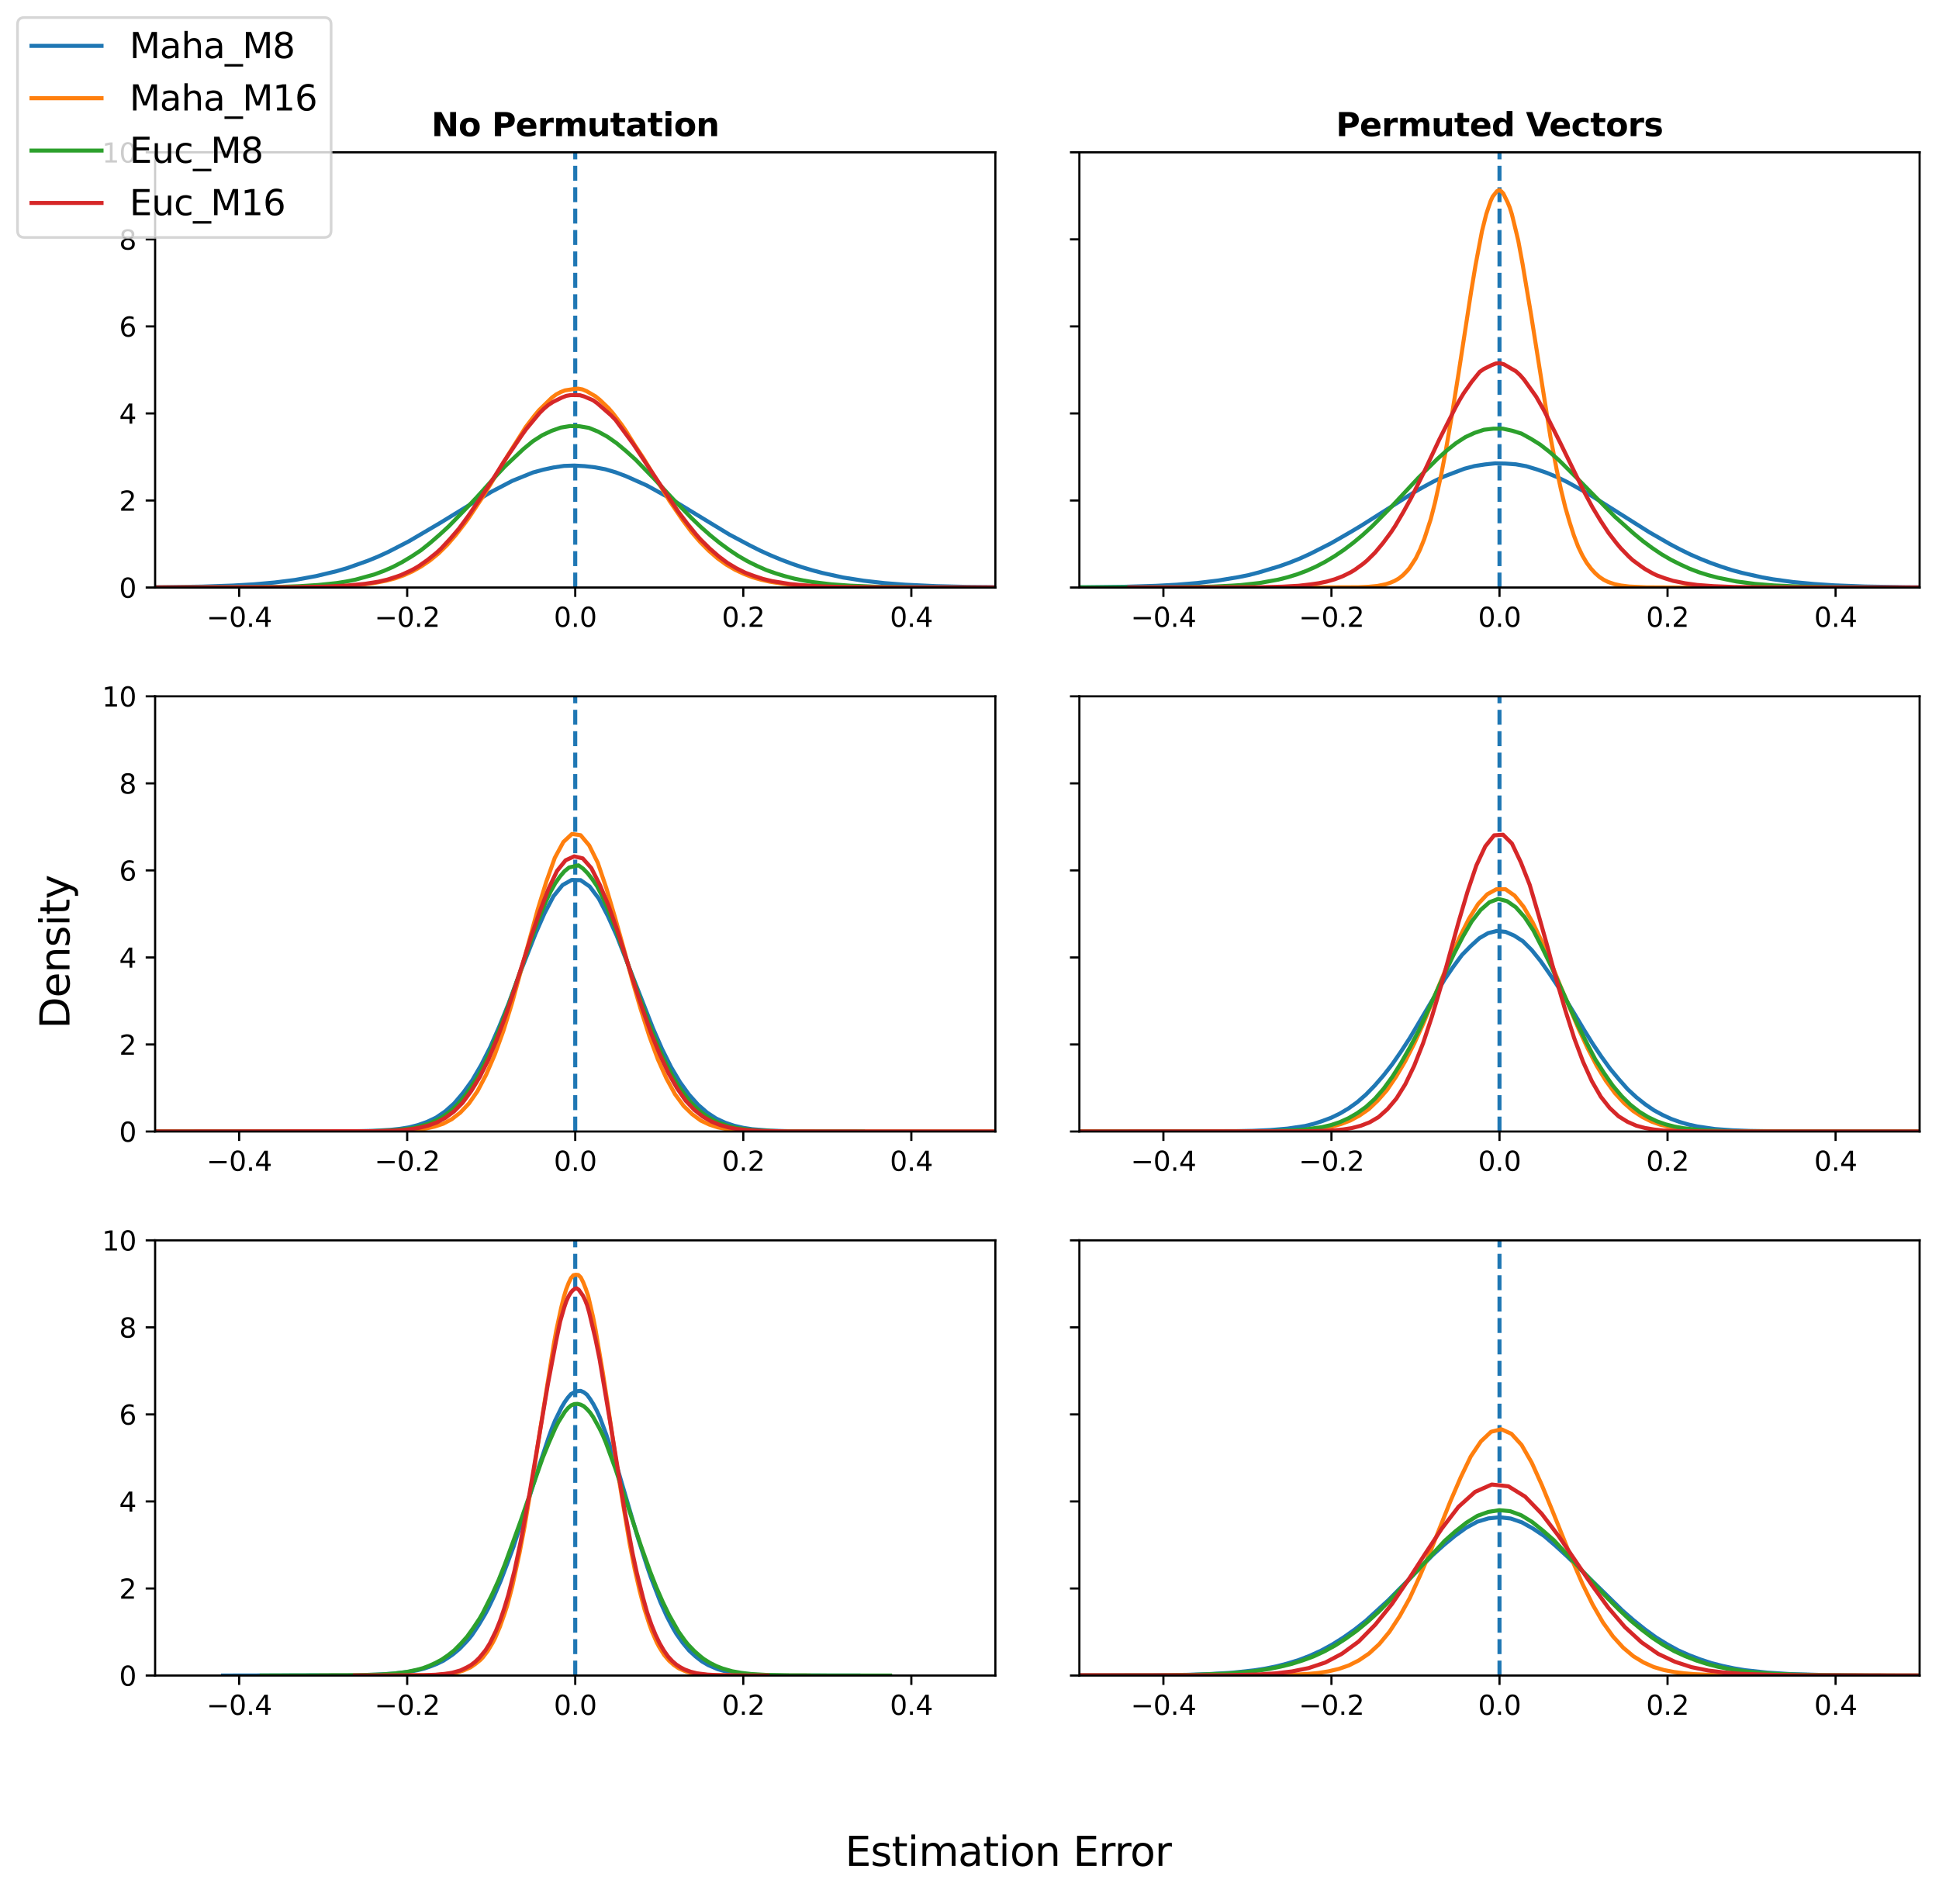 <?xml version="1.0" encoding="utf-8" standalone="no"?>
<!DOCTYPE svg PUBLIC "-//W3C//DTD SVG 1.1//EN"
  "http://www.w3.org/Graphics/SVG/1.1/DTD/svg11.dtd">
<svg xmlns:xlink="http://www.w3.org/1999/xlink" width="720pt" height="707.04pt" viewBox="0 0 720 707.04" xmlns="http://www.w3.org/2000/svg" version="1.1">
 <defs>
  <style type="text/css">*{stroke-linejoin: round; stroke-linecap: butt}</style>
 </defs>
 <g id="figure_1">
  <g id="patch_1">
   <path d="M 0 707.04 
L 720 707.04 
L 720 0 
L 0 0 
z
" style="fill: #ffffff"/>
  </g>
  <g id="axes_1">
   <g id="patch_2">
    <path d="M 57.6 218.172 
L 369.6 218.172 
L 369.6 56.563 
L 57.6 56.563 
z
" style="fill: #ffffff"/>
   </g>
   <g id="matplotlib.axis_1">
    <g id="xtick_1">
     <g id="line2d_1">
      <defs>
       <path id="mf4fa1417d7" d="M 0 0 
L 0 3.5 
" style="stroke: #000000; stroke-width: 0.8"/>
      </defs>
      <g>
       <use xlink:href="#mf4fa1417d7" x="88.8" y="218.172" style="stroke: #000000; stroke-width: 0.8"/>
      </g>
     </g>
     <g id="text_1">
      <!-- −0.4 -->
      <g transform="translate(76.659 232.771)scale(0.1 -0.1)">
       <defs>
        <path id="DejaVuSans-2212" d="M 678 2272 
L 4684 2272 
L 4684 1741 
L 678 1741 
L 678 2272 
z
" transform="scale(0.016)"/>
        <path id="DejaVuSans-30" d="M 2034 4250 
Q 1547 4250 1301 3770 
Q 1056 3291 1056 2328 
Q 1056 1369 1301 889 
Q 1547 409 2034 409 
Q 2525 409 2770 889 
Q 3016 1369 3016 2328 
Q 3016 3291 2770 3770 
Q 2525 4250 2034 4250 
z
M 2034 4750 
Q 2819 4750 3233 4129 
Q 3647 3509 3647 2328 
Q 3647 1150 3233 529 
Q 2819 -91 2034 -91 
Q 1250 -91 836 529 
Q 422 1150 422 2328 
Q 422 3509 836 4129 
Q 1250 4750 2034 4750 
z
" transform="scale(0.016)"/>
        <path id="DejaVuSans-2e" d="M 684 794 
L 1344 794 
L 1344 0 
L 684 0 
L 684 794 
z
" transform="scale(0.016)"/>
        <path id="DejaVuSans-34" d="M 2419 4116 
L 825 1625 
L 2419 1625 
L 2419 4116 
z
M 2253 4666 
L 3047 4666 
L 3047 1625 
L 3713 1625 
L 3713 1100 
L 3047 1100 
L 3047 0 
L 2419 0 
L 2419 1100 
L 313 1100 
L 313 1709 
L 2253 4666 
z
" transform="scale(0.016)"/>
       </defs>
       <use xlink:href="#DejaVuSans-2212"/>
       <use xlink:href="#DejaVuSans-30" x="83.789"/>
       <use xlink:href="#DejaVuSans-2e" x="147.412"/>
       <use xlink:href="#DejaVuSans-34" x="179.199"/>
      </g>
     </g>
    </g>
    <g id="xtick_2">
     <g id="line2d_2">
      <g>
       <use xlink:href="#mf4fa1417d7" x="151.2" y="218.172" style="stroke: #000000; stroke-width: 0.8"/>
      </g>
     </g>
     <g id="text_2">
      <!-- −0.2 -->
      <g transform="translate(139.059 232.771)scale(0.1 -0.1)">
       <defs>
        <path id="DejaVuSans-32" d="M 1228 531 
L 3431 531 
L 3431 0 
L 469 0 
L 469 531 
Q 828 903 1448 1529 
Q 2069 2156 2228 2338 
Q 2531 2678 2651 2914 
Q 2772 3150 2772 3378 
Q 2772 3750 2511 3984 
Q 2250 4219 1831 4219 
Q 1534 4219 1204 4116 
Q 875 4013 500 3803 
L 500 4441 
Q 881 4594 1212 4672 
Q 1544 4750 1819 4750 
Q 2544 4750 2975 4387 
Q 3406 4025 3406 3419 
Q 3406 3131 3298 2873 
Q 3191 2616 2906 2266 
Q 2828 2175 2409 1742 
Q 1991 1309 1228 531 
z
" transform="scale(0.016)"/>
       </defs>
       <use xlink:href="#DejaVuSans-2212"/>
       <use xlink:href="#DejaVuSans-30" x="83.789"/>
       <use xlink:href="#DejaVuSans-2e" x="147.412"/>
       <use xlink:href="#DejaVuSans-32" x="179.199"/>
      </g>
     </g>
    </g>
    <g id="xtick_3">
     <g id="line2d_3">
      <g>
       <use xlink:href="#mf4fa1417d7" x="213.6" y="218.172" style="stroke: #000000; stroke-width: 0.8"/>
      </g>
     </g>
     <g id="text_3">
      <!-- 0.0 -->
      <g transform="translate(205.648 232.771)scale(0.1 -0.1)">
       <use xlink:href="#DejaVuSans-30"/>
       <use xlink:href="#DejaVuSans-2e" x="63.623"/>
       <use xlink:href="#DejaVuSans-30" x="95.41"/>
      </g>
     </g>
    </g>
    <g id="xtick_4">
     <g id="line2d_4">
      <g>
       <use xlink:href="#mf4fa1417d7" x="276" y="218.172" style="stroke: #000000; stroke-width: 0.8"/>
      </g>
     </g>
     <g id="text_4">
      <!-- 0.2 -->
      <g transform="translate(268.048 232.771)scale(0.1 -0.1)">
       <use xlink:href="#DejaVuSans-30"/>
       <use xlink:href="#DejaVuSans-2e" x="63.623"/>
       <use xlink:href="#DejaVuSans-32" x="95.41"/>
      </g>
     </g>
    </g>
    <g id="xtick_5">
     <g id="line2d_5">
      <g>
       <use xlink:href="#mf4fa1417d7" x="338.4" y="218.172" style="stroke: #000000; stroke-width: 0.8"/>
      </g>
     </g>
     <g id="text_5">
      <!-- 0.4 -->
      <g transform="translate(330.448 232.771)scale(0.1 -0.1)">
       <use xlink:href="#DejaVuSans-30"/>
       <use xlink:href="#DejaVuSans-2e" x="63.623"/>
       <use xlink:href="#DejaVuSans-34" x="95.41"/>
      </g>
     </g>
    </g>
   </g>
   <g id="matplotlib.axis_2">
    <g id="ytick_1">
     <g id="line2d_6">
      <defs>
       <path id="m50c3aec21c" d="M 0 0 
L -3.5 0 
" style="stroke: #000000; stroke-width: 0.8"/>
      </defs>
      <g>
       <use xlink:href="#m50c3aec21c" x="57.6" y="218.172" style="stroke: #000000; stroke-width: 0.8"/>
      </g>
     </g>
     <g id="text_6">
      <!-- 0 -->
      <g transform="translate(44.237 221.972)scale(0.1 -0.1)">
       <use xlink:href="#DejaVuSans-30"/>
      </g>
     </g>
    </g>
    <g id="ytick_2">
     <g id="line2d_7">
      <g>
       <use xlink:href="#m50c3aec21c" x="57.6" y="185.851" style="stroke: #000000; stroke-width: 0.8"/>
      </g>
     </g>
     <g id="text_7">
      <!-- 2 -->
      <g transform="translate(44.237 189.65)scale(0.1 -0.1)">
       <use xlink:href="#DejaVuSans-32"/>
      </g>
     </g>
    </g>
    <g id="ytick_3">
     <g id="line2d_8">
      <g>
       <use xlink:href="#m50c3aec21c" x="57.6" y="153.529" style="stroke: #000000; stroke-width: 0.8"/>
      </g>
     </g>
     <g id="text_8">
      <!-- 4 -->
      <g transform="translate(44.237 157.328)scale(0.1 -0.1)">
       <use xlink:href="#DejaVuSans-34"/>
      </g>
     </g>
    </g>
    <g id="ytick_4">
     <g id="line2d_9">
      <g>
       <use xlink:href="#m50c3aec21c" x="57.6" y="121.207" style="stroke: #000000; stroke-width: 0.8"/>
      </g>
     </g>
     <g id="text_9">
      <!-- 6 -->
      <g transform="translate(44.237 125.006)scale(0.1 -0.1)">
       <defs>
        <path id="DejaVuSans-36" d="M 2113 2584 
Q 1688 2584 1439 2293 
Q 1191 2003 1191 1497 
Q 1191 994 1439 701 
Q 1688 409 2113 409 
Q 2538 409 2786 701 
Q 3034 994 3034 1497 
Q 3034 2003 2786 2293 
Q 2538 2584 2113 2584 
z
M 3366 4563 
L 3366 3988 
Q 3128 4100 2886 4159 
Q 2644 4219 2406 4219 
Q 1781 4219 1451 3797 
Q 1122 3375 1075 2522 
Q 1259 2794 1537 2939 
Q 1816 3084 2150 3084 
Q 2853 3084 3261 2657 
Q 3669 2231 3669 1497 
Q 3669 778 3244 343 
Q 2819 -91 2113 -91 
Q 1303 -91 875 529 
Q 447 1150 447 2328 
Q 447 3434 972 4092 
Q 1497 4750 2381 4750 
Q 2619 4750 2861 4703 
Q 3103 4656 3366 4563 
z
" transform="scale(0.016)"/>
       </defs>
       <use xlink:href="#DejaVuSans-36"/>
      </g>
     </g>
    </g>
    <g id="ytick_5">
     <g id="line2d_10">
      <g>
       <use xlink:href="#m50c3aec21c" x="57.6" y="88.885" style="stroke: #000000; stroke-width: 0.8"/>
      </g>
     </g>
     <g id="text_10">
      <!-- 8 -->
      <g transform="translate(44.237 92.684)scale(0.1 -0.1)">
       <defs>
        <path id="DejaVuSans-38" d="M 2034 2216 
Q 1584 2216 1326 1975 
Q 1069 1734 1069 1313 
Q 1069 891 1326 650 
Q 1584 409 2034 409 
Q 2484 409 2743 651 
Q 3003 894 3003 1313 
Q 3003 1734 2745 1975 
Q 2488 2216 2034 2216 
z
M 1403 2484 
Q 997 2584 770 2862 
Q 544 3141 544 3541 
Q 544 4100 942 4425 
Q 1341 4750 2034 4750 
Q 2731 4750 3128 4425 
Q 3525 4100 3525 3541 
Q 3525 3141 3298 2862 
Q 3072 2584 2669 2484 
Q 3125 2378 3379 2068 
Q 3634 1759 3634 1313 
Q 3634 634 3220 271 
Q 2806 -91 2034 -91 
Q 1263 -91 848 271 
Q 434 634 434 1313 
Q 434 1759 690 2068 
Q 947 2378 1403 2484 
z
M 1172 3481 
Q 1172 3119 1398 2916 
Q 1625 2713 2034 2713 
Q 2441 2713 2670 2916 
Q 2900 3119 2900 3481 
Q 2900 3844 2670 4047 
Q 2441 4250 2034 4250 
Q 1625 4250 1398 4047 
Q 1172 3844 1172 3481 
z
" transform="scale(0.016)"/>
       </defs>
       <use xlink:href="#DejaVuSans-38"/>
      </g>
     </g>
    </g>
    <g id="ytick_6">
     <g id="line2d_11">
      <g>
       <use xlink:href="#m50c3aec21c" x="57.6" y="56.563" style="stroke: #000000; stroke-width: 0.8"/>
      </g>
     </g>
     <g id="text_11">
      <!-- 10 -->
      <g transform="translate(37.875 60.362)scale(0.1 -0.1)">
       <defs>
        <path id="DejaVuSans-31" d="M 794 531 
L 1825 531 
L 1825 4091 
L 703 3866 
L 703 4441 
L 1819 4666 
L 2450 4666 
L 2450 531 
L 3481 531 
L 3481 0 
L 794 0 
L 794 531 
z
" transform="scale(0.016)"/>
       </defs>
       <use xlink:href="#DejaVuSans-31"/>
       <use xlink:href="#DejaVuSans-30" x="63.623"/>
      </g>
     </g>
    </g>
   </g>
   <g id="line2d_12">
    <path d="M 213.6 218.172 
L 213.6 56.563 
" clip-path="url(#p6b806c9c21)" style="fill: none; stroke-dasharray: 5.55,2.4; stroke-dashoffset: 0; stroke: #1f77b4; stroke-width: 1.5"/>
   </g>
   <g id="line2d_13">
    <path d="M -1 218.172 
L 59.701 218.06 
L 75.055 217.837 
L 86.571 217.437 
L 94.249 216.99 
L 101.926 216.308 
L 109.603 215.348 
L 117.28 213.947 
L 124.958 212.112 
L 128.796 211 
L 136.474 208.282 
L 140.312 206.721 
L 144.151 204.965 
L 151.828 201.002 
L 163.344 194.236 
L 174.86 187.191 
L 182.537 182.586 
L 190.215 178.57 
L 197.892 175.458 
L 201.73 174.414 
L 205.569 173.583 
L 209.408 173.015 
L 213.246 172.886 
L 217.085 173.102 
L 220.924 173.537 
L 224.762 174.262 
L 228.601 175.386 
L 232.44 176.828 
L 240.117 180.247 
L 247.794 184.486 
L 270.826 198.497 
L 278.503 202.574 
L 282.342 204.498 
L 286.18 206.229 
L 290.019 207.822 
L 293.858 209.271 
L 297.696 210.593 
L 301.535 211.743 
L 305.374 212.765 
L 313.051 214.448 
L 320.728 215.649 
L 328.406 216.532 
L 336.083 217.124 
L 347.599 217.666 
L 359.115 217.938 
L 378.308 218.118 
L 428.21 218.172 
L 721 218.172 
L 721 218.172 
" clip-path="url(#p6b806c9c21)" style="fill: none; stroke: #1f77b4; stroke-width: 1.5; stroke-linecap: square"/>
   </g>
   <g id="line2d_14">
    <path d="M 60.856 218.172 
L 111.043 218.071 
L 122.376 217.849 
L 128.851 217.544 
L 135.327 216.996 
L 138.565 216.582 
L 143.422 215.638 
L 146.66 214.786 
L 149.898 213.639 
L 153.136 212.17 
L 156.373 210.353 
L 159.611 208.159 
L 162.849 205.504 
L 166.087 202.308 
L 169.325 198.555 
L 172.563 194.372 
L 174.182 192.153 
L 179.039 184.818 
L 182.277 179.622 
L 188.752 168.786 
L 195.228 158.557 
L 198.466 154.34 
L 200.085 152.399 
L 204.942 147.643 
L 206.561 146.458 
L 208.18 145.596 
L 209.799 144.97 
L 213.037 144.462 
L 214.656 144.316 
L 216.275 144.606 
L 217.893 145.297 
L 221.131 147.184 
L 222.75 148.5 
L 225.988 151.602 
L 227.607 153.475 
L 230.845 157.72 
L 232.464 160.071 
L 235.702 165.287 
L 238.94 170.177 
L 248.653 186.083 
L 253.51 193.182 
L 256.748 197.521 
L 259.986 201.277 
L 263.224 204.533 
L 266.462 207.344 
L 269.7 209.674 
L 272.938 211.569 
L 276.176 213.091 
L 279.413 214.343 
L 282.651 215.292 
L 285.889 216.011 
L 290.746 216.788 
L 293.984 217.144 
L 300.46 217.615 
L 306.936 217.871 
L 316.649 218.058 
L 336.077 218.162 
L 383.026 218.172 
L 383.026 218.172 
" clip-path="url(#p6b806c9c21)" style="fill: none; stroke: #ff7f0e; stroke-width: 1.5; stroke-linecap: square"/>
   </g>
   <g id="line2d_15">
    <path d="M 34.985 218.172 
L 93.897 218.084 
L 104.293 217.922 
L 111.224 217.68 
L 118.154 217.233 
L 125.085 216.513 
L 128.551 215.949 
L 132.016 215.244 
L 138.947 213.335 
L 142.412 212.046 
L 145.878 210.542 
L 149.343 208.727 
L 152.809 206.647 
L 156.274 204.358 
L 159.739 201.593 
L 163.205 198.595 
L 166.67 195.414 
L 173.601 188.272 
L 177.066 184.616 
L 183.997 176.926 
L 187.463 173.217 
L 194.393 166.71 
L 197.859 163.861 
L 201.324 161.632 
L 204.79 159.995 
L 208.255 158.776 
L 211.72 158.211 
L 215.186 158.29 
L 218.651 158.88 
L 222.117 160.29 
L 225.582 162.197 
L 229.048 164.639 
L 232.513 167.542 
L 235.978 170.661 
L 242.909 177.786 
L 249.84 185.244 
L 256.771 192.379 
L 260.236 195.685 
L 263.702 198.751 
L 267.167 201.563 
L 270.632 204.106 
L 274.098 206.414 
L 277.563 208.415 
L 281.029 210.125 
L 284.494 211.671 
L 287.959 212.891 
L 291.425 213.949 
L 294.89 214.852 
L 298.356 215.564 
L 301.821 216.158 
L 308.752 216.992 
L 315.683 217.483 
L 326.079 217.907 
L 339.941 218.102 
L 364.198 218.168 
L 620.639 218.172 
L 721 218.172 
L 721 218.172 
" clip-path="url(#p6b806c9c21)" style="fill: none; stroke: #2ca02c; stroke-width: 1.5; stroke-linecap: square"/>
   </g>
   <g id="line2d_16">
    <path d="M 49.183 218.172 
L 108.979 218.066 
L 120.606 217.843 
L 128.911 217.45 
L 135.555 216.799 
L 140.538 215.997 
L 143.86 215.222 
L 147.182 214.153 
L 148.843 213.564 
L 152.165 212.054 
L 153.826 211.212 
L 155.487 210.226 
L 158.809 207.891 
L 162.131 205.237 
L 163.792 203.692 
L 167.114 200.129 
L 170.436 196.275 
L 173.758 191.754 
L 178.741 184.462 
L 183.724 176.835 
L 187.046 171.496 
L 193.69 161.731 
L 195.351 159.397 
L 200.334 153.39 
L 201.995 151.746 
L 203.656 150.353 
L 205.317 149.276 
L 208.639 147.631 
L 210.3 146.998 
L 211.961 146.7 
L 215.283 146.746 
L 216.944 147.237 
L 220.266 148.655 
L 221.927 149.871 
L 226.91 154.235 
L 228.571 155.957 
L 231.893 160.476 
L 235.215 164.995 
L 240.198 172.551 
L 251.825 189.95 
L 255.147 194.343 
L 258.469 198.451 
L 260.13 200.328 
L 263.452 203.611 
L 266.774 206.516 
L 270.096 209.02 
L 273.418 211.017 
L 276.74 212.677 
L 280.062 213.906 
L 283.384 214.996 
L 286.706 215.8 
L 293.35 216.873 
L 298.333 217.336 
L 304.977 217.741 
L 313.282 217.988 
L 334.875 218.154 
L 379.722 218.172 
L 379.722 218.172 
" clip-path="url(#p6b806c9c21)" style="fill: none; stroke: #d62728; stroke-width: 1.5; stroke-linecap: square"/>
   </g>
   <g id="patch_3">
    <path d="M 57.6 218.172 
L 57.6 56.563 
" style="fill: none; stroke: #000000; stroke-width: 0.8; stroke-linejoin: miter; stroke-linecap: square"/>
   </g>
   <g id="patch_4">
    <path d="M 369.6 218.172 
L 369.6 56.563 
" style="fill: none; stroke: #000000; stroke-width: 0.8; stroke-linejoin: miter; stroke-linecap: square"/>
   </g>
   <g id="patch_5">
    <path d="M 57.6 218.172 
L 369.6 218.172 
" style="fill: none; stroke: #000000; stroke-width: 0.8; stroke-linejoin: miter; stroke-linecap: square"/>
   </g>
   <g id="patch_6">
    <path d="M 57.6 56.563 
L 369.6 56.563 
" style="fill: none; stroke: #000000; stroke-width: 0.8; stroke-linejoin: miter; stroke-linecap: square"/>
   </g>
   <g id="text_12">
    <!-- No Permutation -->
    <g transform="translate(160.183 50.563)scale(0.12 -0.12)">
     <defs>
      <path id="DejaVuSans-Bold-4e" d="M 588 4666 
L 1931 4666 
L 3628 1466 
L 3628 4666 
L 4769 4666 
L 4769 0 
L 3425 0 
L 1728 3200 
L 1728 0 
L 588 0 
L 588 4666 
z
" transform="scale(0.016)"/>
      <path id="DejaVuSans-Bold-6f" d="M 2203 2784 
Q 1831 2784 1636 2517 
Q 1441 2250 1441 1747 
Q 1441 1244 1636 976 
Q 1831 709 2203 709 
Q 2569 709 2762 976 
Q 2956 1244 2956 1747 
Q 2956 2250 2762 2517 
Q 2569 2784 2203 2784 
z
M 2203 3584 
Q 3106 3584 3614 3096 
Q 4122 2609 4122 1747 
Q 4122 884 3614 396 
Q 3106 -91 2203 -91 
Q 1297 -91 786 396 
Q 275 884 275 1747 
Q 275 2609 786 3096 
Q 1297 3584 2203 3584 
z
" transform="scale(0.016)"/>
      <path id="DejaVuSans-Bold-20" transform="scale(0.016)"/>
      <path id="DejaVuSans-Bold-50" d="M 588 4666 
L 2584 4666 
Q 3475 4666 3951 4270 
Q 4428 3875 4428 3144 
Q 4428 2409 3951 2014 
Q 3475 1619 2584 1619 
L 1791 1619 
L 1791 0 
L 588 0 
L 588 4666 
z
M 1791 3794 
L 1791 2491 
L 2456 2491 
Q 2806 2491 2997 2661 
Q 3188 2831 3188 3144 
Q 3188 3456 2997 3625 
Q 2806 3794 2456 3794 
L 1791 3794 
z
" transform="scale(0.016)"/>
      <path id="DejaVuSans-Bold-65" d="M 4031 1759 
L 4031 1441 
L 1416 1441 
Q 1456 1047 1700 850 
Q 1944 653 2381 653 
Q 2734 653 3104 758 
Q 3475 863 3866 1075 
L 3866 213 
Q 3469 63 3072 -14 
Q 2675 -91 2278 -91 
Q 1328 -91 801 392 
Q 275 875 275 1747 
Q 275 2603 792 3093 
Q 1309 3584 2216 3584 
Q 3041 3584 3536 3087 
Q 4031 2591 4031 1759 
z
M 2881 2131 
Q 2881 2450 2695 2645 
Q 2509 2841 2209 2841 
Q 1884 2841 1681 2658 
Q 1478 2475 1428 2131 
L 2881 2131 
z
" transform="scale(0.016)"/>
      <path id="DejaVuSans-Bold-72" d="M 3138 2547 
Q 2991 2616 2845 2648 
Q 2700 2681 2553 2681 
Q 2122 2681 1889 2404 
Q 1656 2128 1656 1613 
L 1656 0 
L 538 0 
L 538 3500 
L 1656 3500 
L 1656 2925 
Q 1872 3269 2151 3426 
Q 2431 3584 2822 3584 
Q 2878 3584 2943 3579 
Q 3009 3575 3134 3559 
L 3138 2547 
z
" transform="scale(0.016)"/>
      <path id="DejaVuSans-Bold-6d" d="M 3781 2919 
Q 3994 3244 4286 3414 
Q 4578 3584 4928 3584 
Q 5531 3584 5847 3212 
Q 6163 2841 6163 2131 
L 6163 0 
L 5038 0 
L 5038 1825 
Q 5041 1866 5042 1909 
Q 5044 1953 5044 2034 
Q 5044 2406 4934 2573 
Q 4825 2741 4581 2741 
Q 4263 2741 4089 2478 
Q 3916 2216 3909 1719 
L 3909 0 
L 2784 0 
L 2784 1825 
Q 2784 2406 2684 2573 
Q 2584 2741 2328 2741 
Q 2006 2741 1831 2477 
Q 1656 2213 1656 1722 
L 1656 0 
L 531 0 
L 531 3500 
L 1656 3500 
L 1656 2988 
Q 1863 3284 2130 3434 
Q 2397 3584 2719 3584 
Q 3081 3584 3359 3409 
Q 3638 3234 3781 2919 
z
" transform="scale(0.016)"/>
      <path id="DejaVuSans-Bold-75" d="M 500 1363 
L 500 3500 
L 1625 3500 
L 1625 3150 
Q 1625 2866 1622 2436 
Q 1619 2006 1619 1863 
Q 1619 1441 1641 1255 
Q 1663 1069 1716 984 
Q 1784 875 1895 815 
Q 2006 756 2150 756 
Q 2500 756 2700 1025 
Q 2900 1294 2900 1772 
L 2900 3500 
L 4019 3500 
L 4019 0 
L 2900 0 
L 2900 506 
Q 2647 200 2364 54 
Q 2081 -91 1741 -91 
Q 1134 -91 817 281 
Q 500 653 500 1363 
z
" transform="scale(0.016)"/>
      <path id="DejaVuSans-Bold-74" d="M 1759 4494 
L 1759 3500 
L 2913 3500 
L 2913 2700 
L 1759 2700 
L 1759 1216 
Q 1759 972 1856 886 
Q 1953 800 2241 800 
L 2816 800 
L 2816 0 
L 1856 0 
Q 1194 0 917 276 
Q 641 553 641 1216 
L 641 2700 
L 84 2700 
L 84 3500 
L 641 3500 
L 641 4494 
L 1759 4494 
z
" transform="scale(0.016)"/>
      <path id="DejaVuSans-Bold-61" d="M 2106 1575 
Q 1756 1575 1579 1456 
Q 1403 1338 1403 1106 
Q 1403 894 1545 773 
Q 1688 653 1941 653 
Q 2256 653 2472 879 
Q 2688 1106 2688 1447 
L 2688 1575 
L 2106 1575 
z
M 3816 1997 
L 3816 0 
L 2688 0 
L 2688 519 
Q 2463 200 2181 54 
Q 1900 -91 1497 -91 
Q 953 -91 614 226 
Q 275 544 275 1050 
Q 275 1666 698 1953 
Q 1122 2241 2028 2241 
L 2688 2241 
L 2688 2328 
Q 2688 2594 2478 2717 
Q 2269 2841 1825 2841 
Q 1466 2841 1156 2769 
Q 847 2697 581 2553 
L 581 3406 
Q 941 3494 1303 3539 
Q 1666 3584 2028 3584 
Q 2975 3584 3395 3211 
Q 3816 2838 3816 1997 
z
" transform="scale(0.016)"/>
      <path id="DejaVuSans-Bold-69" d="M 538 3500 
L 1656 3500 
L 1656 0 
L 538 0 
L 538 3500 
z
M 538 4863 
L 1656 4863 
L 1656 3950 
L 538 3950 
L 538 4863 
z
" transform="scale(0.016)"/>
      <path id="DejaVuSans-Bold-6e" d="M 4056 2131 
L 4056 0 
L 2931 0 
L 2931 347 
L 2931 1631 
Q 2931 2084 2911 2256 
Q 2891 2428 2841 2509 
Q 2775 2619 2662 2680 
Q 2550 2741 2406 2741 
Q 2056 2741 1856 2470 
Q 1656 2200 1656 1722 
L 1656 0 
L 538 0 
L 538 3500 
L 1656 3500 
L 1656 2988 
Q 1909 3294 2193 3439 
Q 2478 3584 2822 3584 
Q 3428 3584 3742 3212 
Q 4056 2841 4056 2131 
z
" transform="scale(0.016)"/>
     </defs>
     <use xlink:href="#DejaVuSans-Bold-4e"/>
     <use xlink:href="#DejaVuSans-Bold-6f" x="83.691"/>
     <use xlink:href="#DejaVuSans-Bold-20" x="152.393"/>
     <use xlink:href="#DejaVuSans-Bold-50" x="187.207"/>
     <use xlink:href="#DejaVuSans-Bold-65" x="260.498"/>
     <use xlink:href="#DejaVuSans-Bold-72" x="328.32"/>
     <use xlink:href="#DejaVuSans-Bold-6d" x="377.637"/>
     <use xlink:href="#DejaVuSans-Bold-75" x="481.836"/>
     <use xlink:href="#DejaVuSans-Bold-74" x="553.027"/>
     <use xlink:href="#DejaVuSans-Bold-61" x="600.83"/>
     <use xlink:href="#DejaVuSans-Bold-74" x="668.311"/>
     <use xlink:href="#DejaVuSans-Bold-69" x="716.113"/>
     <use xlink:href="#DejaVuSans-Bold-6f" x="750.391"/>
     <use xlink:href="#DejaVuSans-Bold-6e" x="819.092"/>
    </g>
   </g>
  </g>
  <g id="axes_2">
   <g id="patch_7">
    <path d="M 400.8 218.172 
L 712.8 218.172 
L 712.8 56.563 
L 400.8 56.563 
z
" style="fill: #ffffff"/>
   </g>
   <g id="matplotlib.axis_3">
    <g id="xtick_6">
     <g id="line2d_17">
      <g>
       <use xlink:href="#mf4fa1417d7" x="432" y="218.172" style="stroke: #000000; stroke-width: 0.8"/>
      </g>
     </g>
     <g id="text_13">
      <!-- −0.4 -->
      <g transform="translate(419.859 232.771)scale(0.1 -0.1)">
       <use xlink:href="#DejaVuSans-2212"/>
       <use xlink:href="#DejaVuSans-30" x="83.789"/>
       <use xlink:href="#DejaVuSans-2e" x="147.412"/>
       <use xlink:href="#DejaVuSans-34" x="179.199"/>
      </g>
     </g>
    </g>
    <g id="xtick_7">
     <g id="line2d_18">
      <g>
       <use xlink:href="#mf4fa1417d7" x="494.4" y="218.172" style="stroke: #000000; stroke-width: 0.8"/>
      </g>
     </g>
     <g id="text_14">
      <!-- −0.2 -->
      <g transform="translate(482.259 232.771)scale(0.1 -0.1)">
       <use xlink:href="#DejaVuSans-2212"/>
       <use xlink:href="#DejaVuSans-30" x="83.789"/>
       <use xlink:href="#DejaVuSans-2e" x="147.412"/>
       <use xlink:href="#DejaVuSans-32" x="179.199"/>
      </g>
     </g>
    </g>
    <g id="xtick_8">
     <g id="line2d_19">
      <g>
       <use xlink:href="#mf4fa1417d7" x="556.8" y="218.172" style="stroke: #000000; stroke-width: 0.8"/>
      </g>
     </g>
     <g id="text_15">
      <!-- 0.0 -->
      <g transform="translate(548.848 232.771)scale(0.1 -0.1)">
       <use xlink:href="#DejaVuSans-30"/>
       <use xlink:href="#DejaVuSans-2e" x="63.623"/>
       <use xlink:href="#DejaVuSans-30" x="95.41"/>
      </g>
     </g>
    </g>
    <g id="xtick_9">
     <g id="line2d_20">
      <g>
       <use xlink:href="#mf4fa1417d7" x="619.2" y="218.172" style="stroke: #000000; stroke-width: 0.8"/>
      </g>
     </g>
     <g id="text_16">
      <!-- 0.2 -->
      <g transform="translate(611.248 232.771)scale(0.1 -0.1)">
       <use xlink:href="#DejaVuSans-30"/>
       <use xlink:href="#DejaVuSans-2e" x="63.623"/>
       <use xlink:href="#DejaVuSans-32" x="95.41"/>
      </g>
     </g>
    </g>
    <g id="xtick_10">
     <g id="line2d_21">
      <g>
       <use xlink:href="#mf4fa1417d7" x="681.6" y="218.172" style="stroke: #000000; stroke-width: 0.8"/>
      </g>
     </g>
     <g id="text_17">
      <!-- 0.4 -->
      <g transform="translate(673.648 232.771)scale(0.1 -0.1)">
       <use xlink:href="#DejaVuSans-30"/>
       <use xlink:href="#DejaVuSans-2e" x="63.623"/>
       <use xlink:href="#DejaVuSans-34" x="95.41"/>
      </g>
     </g>
    </g>
   </g>
   <g id="matplotlib.axis_4">
    <g id="ytick_7">
     <g id="line2d_22">
      <g>
       <use xlink:href="#m50c3aec21c" x="400.8" y="218.172" style="stroke: #000000; stroke-width: 0.8"/>
      </g>
     </g>
    </g>
    <g id="ytick_8">
     <g id="line2d_23">
      <g>
       <use xlink:href="#m50c3aec21c" x="400.8" y="185.851" style="stroke: #000000; stroke-width: 0.8"/>
      </g>
     </g>
    </g>
    <g id="ytick_9">
     <g id="line2d_24">
      <g>
       <use xlink:href="#m50c3aec21c" x="400.8" y="153.529" style="stroke: #000000; stroke-width: 0.8"/>
      </g>
     </g>
    </g>
    <g id="ytick_10">
     <g id="line2d_25">
      <g>
       <use xlink:href="#m50c3aec21c" x="400.8" y="121.207" style="stroke: #000000; stroke-width: 0.8"/>
      </g>
     </g>
    </g>
    <g id="ytick_11">
     <g id="line2d_26">
      <g>
       <use xlink:href="#m50c3aec21c" x="400.8" y="88.885" style="stroke: #000000; stroke-width: 0.8"/>
      </g>
     </g>
    </g>
    <g id="ytick_12">
     <g id="line2d_27">
      <g>
       <use xlink:href="#m50c3aec21c" x="400.8" y="56.563" style="stroke: #000000; stroke-width: 0.8"/>
      </g>
     </g>
    </g>
   </g>
   <g id="line2d_28">
    <path d="M 556.8 218.172 
L 556.8 56.563 
" clip-path="url(#pafaacfe4c7)" style="fill: none; stroke-dasharray: 5.55,2.4; stroke-dashoffset: 0; stroke: #1f77b4; stroke-width: 1.5"/>
   </g>
   <g id="line2d_29">
    <path d="M 333.861 218.172 
L 402.565 218.079 
L 417.833 217.892 
L 429.283 217.541 
L 436.917 217.132 
L 444.551 216.504 
L 452.185 215.59 
L 459.818 214.324 
L 463.635 213.551 
L 467.452 212.564 
L 475.086 210.272 
L 478.903 208.914 
L 482.72 207.387 
L 486.537 205.647 
L 494.171 201.779 
L 501.804 197.392 
L 505.621 195.098 
L 524.706 183.032 
L 528.523 180.844 
L 532.34 178.791 
L 536.157 176.952 
L 543.79 174.049 
L 547.607 173.052 
L 551.424 172.465 
L 555.241 172.056 
L 559.058 172.143 
L 562.875 172.423 
L 566.692 173.113 
L 570.509 174.264 
L 574.326 175.57 
L 578.143 177.148 
L 581.959 179.008 
L 589.593 183.248 
L 612.495 197.681 
L 620.128 202.062 
L 623.945 204.078 
L 627.762 205.938 
L 631.579 207.593 
L 635.396 209.107 
L 639.213 210.456 
L 643.03 211.684 
L 646.847 212.73 
L 654.481 214.434 
L 658.298 215.103 
L 665.931 216.15 
L 673.565 216.859 
L 681.199 217.369 
L 692.65 217.806 
L 707.917 218.056 
L 721 218.136 
L 721 218.136 
" clip-path="url(#pafaacfe4c7)" style="fill: none; stroke: #1f77b4; stroke-width: 1.5; stroke-linecap: square"/>
   </g>
   <g id="line2d_30">
    <path d="M 478.918 218.172 
L 504.299 218.075 
L 508.265 217.894 
L 511.438 217.592 
L 514.611 216.943 
L 516.197 216.41 
L 517.783 215.746 
L 519.369 214.841 
L 520.956 213.591 
L 522.542 211.951 
L 523.335 211.009 
L 525.715 207.348 
L 527.301 204.061 
L 528.887 200.114 
L 531.267 192.795 
L 532.853 186.655 
L 535.233 175.886 
L 536.819 167.543 
L 539.199 153.697 
L 541.578 138.782 
L 546.337 107.869 
L 547.923 98.362 
L 550.303 85.817 
L 551.889 79.501 
L 553.475 74.738 
L 554.269 73.001 
L 555.855 70.996 
L 556.648 70.604 
L 557.441 71.033 
L 558.234 71.896 
L 559.821 75.135 
L 560.614 77.072 
L 561.407 79.595 
L 562.993 86.118 
L 563.787 89.483 
L 565.373 98.056 
L 568.546 116.984 
L 575.684 162.063 
L 578.063 174.565 
L 579.65 181.905 
L 581.236 188.408 
L 582.822 193.871 
L 584.409 198.803 
L 585.995 202.977 
L 587.581 206.283 
L 589.168 208.991 
L 590.754 211.116 
L 592.34 212.853 
L 593.927 214.262 
L 595.513 215.31 
L 597.099 216.09 
L 599.479 216.912 
L 601.858 217.414 
L 605.031 217.814 
L 611.376 218.108 
L 624.067 218.172 
L 636.757 218.172 
L 636.757 218.172 
" clip-path="url(#pafaacfe4c7)" style="fill: none; stroke: #ff7f0e; stroke-width: 1.5; stroke-linecap: square"/>
   </g>
   <g id="line2d_31">
    <path d="M 377.502 218.172 
L 436.506 218.089 
L 450.389 217.831 
L 457.33 217.482 
L 460.801 217.253 
L 467.743 216.481 
L 474.684 215.235 
L 478.155 214.353 
L 481.626 213.289 
L 485.097 211.991 
L 488.567 210.454 
L 492.038 208.642 
L 495.509 206.565 
L 498.98 204.225 
L 502.45 201.605 
L 505.921 198.726 
L 509.392 195.557 
L 516.334 188.529 
L 526.746 177.361 
L 533.688 170.467 
L 537.158 167.341 
L 540.629 164.58 
L 544.1 162.331 
L 547.571 160.731 
L 551.041 159.586 
L 554.512 159.19 
L 557.983 159.168 
L 561.454 159.929 
L 564.925 160.997 
L 568.395 162.908 
L 571.866 165.067 
L 575.337 167.774 
L 578.808 170.819 
L 585.749 177.727 
L 599.632 191.864 
L 606.574 198.064 
L 610.045 200.931 
L 613.516 203.501 
L 616.986 205.833 
L 620.457 207.861 
L 623.928 209.598 
L 627.399 211.191 
L 630.869 212.503 
L 634.34 213.59 
L 637.811 214.508 
L 644.753 215.922 
L 651.694 216.827 
L 658.636 217.39 
L 669.048 217.855 
L 679.46 218.051 
L 700.285 218.159 
L 721 218.171 
L 721 218.171 
" clip-path="url(#pafaacfe4c7)" style="fill: none; stroke: #2ca02c; stroke-width: 1.5; stroke-linecap: square"/>
   </g>
   <g id="line2d_32">
    <path d="M 419.35 218.172 
L 467.206 218.075 
L 476.18 217.855 
L 482.162 217.527 
L 486.648 217.006 
L 489.639 216.579 
L 492.63 215.964 
L 495.621 215.112 
L 498.612 213.968 
L 501.603 212.489 
L 503.099 211.577 
L 506.09 209.419 
L 507.586 208.172 
L 510.577 205.224 
L 513.568 201.627 
L 516.559 197.586 
L 518.054 195.332 
L 521.045 190.245 
L 524.036 184.831 
L 528.523 175.835 
L 534.505 163.089 
L 540.487 151.271 
L 541.983 148.547 
L 543.478 146.06 
L 546.469 141.788 
L 549.46 138.08 
L 550.956 137.032 
L 553.947 135.567 
L 555.442 134.974 
L 556.938 134.873 
L 558.433 135.287 
L 562.92 137.882 
L 564.416 139.266 
L 565.911 140.956 
L 570.398 147.253 
L 573.389 152.544 
L 579.371 164.457 
L 588.344 182.843 
L 591.335 188.405 
L 594.326 193.363 
L 597.317 197.915 
L 600.308 201.779 
L 601.804 203.563 
L 604.795 206.654 
L 606.29 208.032 
L 609.281 210.227 
L 610.777 211.273 
L 613.768 212.962 
L 615.263 213.675 
L 618.254 214.756 
L 621.246 215.692 
L 625.732 216.596 
L 630.219 217.221 
L 636.201 217.672 
L 643.678 217.969 
L 655.643 218.128 
L 682.562 218.171 
L 716.959 218.172 
L 716.959 218.172 
" clip-path="url(#pafaacfe4c7)" style="fill: none; stroke: #d62728; stroke-width: 1.5; stroke-linecap: square"/>
   </g>
   <g id="patch_8">
    <path d="M 400.8 218.172 
L 400.8 56.563 
" style="fill: none; stroke: #000000; stroke-width: 0.8; stroke-linejoin: miter; stroke-linecap: square"/>
   </g>
   <g id="patch_9">
    <path d="M 712.8 218.172 
L 712.8 56.563 
" style="fill: none; stroke: #000000; stroke-width: 0.8; stroke-linejoin: miter; stroke-linecap: square"/>
   </g>
   <g id="patch_10">
    <path d="M 400.8 218.172 
L 712.8 218.172 
" style="fill: none; stroke: #000000; stroke-width: 0.8; stroke-linejoin: miter; stroke-linecap: square"/>
   </g>
   <g id="patch_11">
    <path d="M 400.8 56.563 
L 712.8 56.563 
" style="fill: none; stroke: #000000; stroke-width: 0.8; stroke-linejoin: miter; stroke-linecap: square"/>
   </g>
   <g id="text_18">
    <!-- Permuted Vectors -->
    <g transform="translate(496.07 50.563)scale(0.12 -0.12)">
     <defs>
      <path id="DejaVuSans-Bold-64" d="M 2919 2988 
L 2919 4863 
L 4044 4863 
L 4044 0 
L 2919 0 
L 2919 506 
Q 2688 197 2409 53 
Q 2131 -91 1766 -91 
Q 1119 -91 703 423 
Q 288 938 288 1747 
Q 288 2556 703 3070 
Q 1119 3584 1766 3584 
Q 2128 3584 2408 3439 
Q 2688 3294 2919 2988 
z
M 2181 722 
Q 2541 722 2730 984 
Q 2919 1247 2919 1747 
Q 2919 2247 2730 2509 
Q 2541 2772 2181 2772 
Q 1825 2772 1636 2509 
Q 1447 2247 1447 1747 
Q 1447 1247 1636 984 
Q 1825 722 2181 722 
z
" transform="scale(0.016)"/>
      <path id="DejaVuSans-Bold-56" d="M 31 4666 
L 1241 4666 
L 2478 1222 
L 3713 4666 
L 4922 4666 
L 3194 0 
L 1759 0 
L 31 4666 
z
" transform="scale(0.016)"/>
      <path id="DejaVuSans-Bold-63" d="M 3366 3391 
L 3366 2478 
Q 3138 2634 2908 2709 
Q 2678 2784 2431 2784 
Q 1963 2784 1702 2511 
Q 1441 2238 1441 1747 
Q 1441 1256 1702 982 
Q 1963 709 2431 709 
Q 2694 709 2930 787 
Q 3166 866 3366 1019 
L 3366 103 
Q 3103 6 2833 -42 
Q 2563 -91 2291 -91 
Q 1344 -91 809 395 
Q 275 881 275 1747 
Q 275 2613 809 3098 
Q 1344 3584 2291 3584 
Q 2566 3584 2833 3536 
Q 3100 3488 3366 3391 
z
" transform="scale(0.016)"/>
      <path id="DejaVuSans-Bold-73" d="M 3272 3391 
L 3272 2541 
Q 2913 2691 2578 2766 
Q 2244 2841 1947 2841 
Q 1628 2841 1473 2761 
Q 1319 2681 1319 2516 
Q 1319 2381 1436 2309 
Q 1553 2238 1856 2203 
L 2053 2175 
Q 2913 2066 3209 1816 
Q 3506 1566 3506 1031 
Q 3506 472 3093 190 
Q 2681 -91 1863 -91 
Q 1516 -91 1145 -36 
Q 775 19 384 128 
L 384 978 
Q 719 816 1070 734 
Q 1422 653 1784 653 
Q 2113 653 2278 743 
Q 2444 834 2444 1013 
Q 2444 1163 2330 1236 
Q 2216 1309 1875 1350 
L 1678 1375 
Q 931 1469 631 1722 
Q 331 1975 331 2491 
Q 331 3047 712 3315 
Q 1094 3584 1881 3584 
Q 2191 3584 2531 3537 
Q 2872 3491 3272 3391 
z
" transform="scale(0.016)"/>
     </defs>
     <use xlink:href="#DejaVuSans-Bold-50"/>
     <use xlink:href="#DejaVuSans-Bold-65" x="73.291"/>
     <use xlink:href="#DejaVuSans-Bold-72" x="141.113"/>
     <use xlink:href="#DejaVuSans-Bold-6d" x="190.43"/>
     <use xlink:href="#DejaVuSans-Bold-75" x="294.629"/>
     <use xlink:href="#DejaVuSans-Bold-74" x="365.82"/>
     <use xlink:href="#DejaVuSans-Bold-65" x="413.623"/>
     <use xlink:href="#DejaVuSans-Bold-64" x="481.445"/>
     <use xlink:href="#DejaVuSans-Bold-20" x="553.027"/>
     <use xlink:href="#DejaVuSans-Bold-56" x="587.842"/>
     <use xlink:href="#DejaVuSans-Bold-65" x="659.734"/>
     <use xlink:href="#DejaVuSans-Bold-63" x="727.557"/>
     <use xlink:href="#DejaVuSans-Bold-74" x="786.834"/>
     <use xlink:href="#DejaVuSans-Bold-6f" x="834.637"/>
     <use xlink:href="#DejaVuSans-Bold-72" x="903.338"/>
     <use xlink:href="#DejaVuSans-Bold-73" x="952.654"/>
    </g>
   </g>
  </g>
  <g id="axes_3">
   <g id="patch_12">
    <path d="M 57.6 420.184 
L 369.6 420.184 
L 369.6 258.575 
L 57.6 258.575 
z
" style="fill: #ffffff"/>
   </g>
   <g id="matplotlib.axis_5">
    <g id="xtick_11">
     <g id="line2d_33">
      <g>
       <use xlink:href="#mf4fa1417d7" x="88.8" y="420.184" style="stroke: #000000; stroke-width: 0.8"/>
      </g>
     </g>
     <g id="text_19">
      <!-- −0.4 -->
      <g transform="translate(76.659 434.782)scale(0.1 -0.1)">
       <use xlink:href="#DejaVuSans-2212"/>
       <use xlink:href="#DejaVuSans-30" x="83.789"/>
       <use xlink:href="#DejaVuSans-2e" x="147.412"/>
       <use xlink:href="#DejaVuSans-34" x="179.199"/>
      </g>
     </g>
    </g>
    <g id="xtick_12">
     <g id="line2d_34">
      <g>
       <use xlink:href="#mf4fa1417d7" x="151.2" y="420.184" style="stroke: #000000; stroke-width: 0.8"/>
      </g>
     </g>
     <g id="text_20">
      <!-- −0.2 -->
      <g transform="translate(139.059 434.782)scale(0.1 -0.1)">
       <use xlink:href="#DejaVuSans-2212"/>
       <use xlink:href="#DejaVuSans-30" x="83.789"/>
       <use xlink:href="#DejaVuSans-2e" x="147.412"/>
       <use xlink:href="#DejaVuSans-32" x="179.199"/>
      </g>
     </g>
    </g>
    <g id="xtick_13">
     <g id="line2d_35">
      <g>
       <use xlink:href="#mf4fa1417d7" x="213.6" y="420.184" style="stroke: #000000; stroke-width: 0.8"/>
      </g>
     </g>
     <g id="text_21">
      <!-- 0.0 -->
      <g transform="translate(205.648 434.782)scale(0.1 -0.1)">
       <use xlink:href="#DejaVuSans-30"/>
       <use xlink:href="#DejaVuSans-2e" x="63.623"/>
       <use xlink:href="#DejaVuSans-30" x="95.41"/>
      </g>
     </g>
    </g>
    <g id="xtick_14">
     <g id="line2d_36">
      <g>
       <use xlink:href="#mf4fa1417d7" x="276" y="420.184" style="stroke: #000000; stroke-width: 0.8"/>
      </g>
     </g>
     <g id="text_22">
      <!-- 0.2 -->
      <g transform="translate(268.048 434.782)scale(0.1 -0.1)">
       <use xlink:href="#DejaVuSans-30"/>
       <use xlink:href="#DejaVuSans-2e" x="63.623"/>
       <use xlink:href="#DejaVuSans-32" x="95.41"/>
      </g>
     </g>
    </g>
    <g id="xtick_15">
     <g id="line2d_37">
      <g>
       <use xlink:href="#mf4fa1417d7" x="338.4" y="420.184" style="stroke: #000000; stroke-width: 0.8"/>
      </g>
     </g>
     <g id="text_23">
      <!-- 0.4 -->
      <g transform="translate(330.448 434.782)scale(0.1 -0.1)">
       <use xlink:href="#DejaVuSans-30"/>
       <use xlink:href="#DejaVuSans-2e" x="63.623"/>
       <use xlink:href="#DejaVuSans-34" x="95.41"/>
      </g>
     </g>
    </g>
   </g>
   <g id="matplotlib.axis_6">
    <g id="ytick_13">
     <g id="line2d_38">
      <g>
       <use xlink:href="#m50c3aec21c" x="57.6" y="420.184" style="stroke: #000000; stroke-width: 0.8"/>
      </g>
     </g>
     <g id="text_24">
      <!-- 0 -->
      <g transform="translate(44.237 423.983)scale(0.1 -0.1)">
       <use xlink:href="#DejaVuSans-30"/>
      </g>
     </g>
    </g>
    <g id="ytick_14">
     <g id="line2d_39">
      <g>
       <use xlink:href="#m50c3aec21c" x="57.6" y="387.862" style="stroke: #000000; stroke-width: 0.8"/>
      </g>
     </g>
     <g id="text_25">
      <!-- 2 -->
      <g transform="translate(44.237 391.661)scale(0.1 -0.1)">
       <use xlink:href="#DejaVuSans-32"/>
      </g>
     </g>
    </g>
    <g id="ytick_15">
     <g id="line2d_40">
      <g>
       <use xlink:href="#m50c3aec21c" x="57.6" y="355.54" style="stroke: #000000; stroke-width: 0.8"/>
      </g>
     </g>
     <g id="text_26">
      <!-- 4 -->
      <g transform="translate(44.237 359.339)scale(0.1 -0.1)">
       <use xlink:href="#DejaVuSans-34"/>
      </g>
     </g>
    </g>
    <g id="ytick_16">
     <g id="line2d_41">
      <g>
       <use xlink:href="#m50c3aec21c" x="57.6" y="323.218" style="stroke: #000000; stroke-width: 0.8"/>
      </g>
     </g>
     <g id="text_27">
      <!-- 6 -->
      <g transform="translate(44.237 327.018)scale(0.1 -0.1)">
       <use xlink:href="#DejaVuSans-36"/>
      </g>
     </g>
    </g>
    <g id="ytick_17">
     <g id="line2d_42">
      <g>
       <use xlink:href="#m50c3aec21c" x="57.6" y="290.896" style="stroke: #000000; stroke-width: 0.8"/>
      </g>
     </g>
     <g id="text_28">
      <!-- 8 -->
      <g transform="translate(44.237 294.696)scale(0.1 -0.1)">
       <use xlink:href="#DejaVuSans-38"/>
      </g>
     </g>
    </g>
    <g id="ytick_18">
     <g id="line2d_43">
      <g>
       <use xlink:href="#m50c3aec21c" x="57.6" y="258.575" style="stroke: #000000; stroke-width: 0.8"/>
      </g>
     </g>
     <g id="text_29">
      <!-- 10 -->
      <g transform="translate(37.875 262.374)scale(0.1 -0.1)">
       <use xlink:href="#DejaVuSans-31"/>
       <use xlink:href="#DejaVuSans-30" x="63.623"/>
      </g>
     </g>
    </g>
   </g>
   <g id="line2d_44">
    <path d="M 213.6 420.184 
L 213.6 258.575 
" clip-path="url(#p9a1a2d9f28)" style="fill: none; stroke-dasharray: 5.55,2.4; stroke-dashoffset: 0; stroke: #1f77b4; stroke-width: 1.5"/>
   </g>
   <g id="line2d_45">
    <path d="M -1 420.184 
L 131.752 420.093 
L 138.46 419.941 
L 145.168 419.551 
L 148.522 419.183 
L 151.877 418.64 
L 155.231 417.785 
L 158.585 416.602 
L 161.939 415.017 
L 165.293 412.728 
L 168.647 409.742 
L 172.001 405.792 
L 175.355 401.171 
L 178.71 395.42 
L 182.064 388.787 
L 185.418 381.135 
L 188.772 372.874 
L 192.126 363.784 
L 198.834 346.781 
L 202.188 339.139 
L 205.543 332.791 
L 208.897 328.661 
L 212.251 326.775 
L 215.605 326.848 
L 218.959 329.187 
L 222.313 333.635 
L 225.667 340.08 
L 229.022 347.507 
L 242.438 381.785 
L 245.792 389.458 
L 249.146 396.2 
L 252.5 401.851 
L 255.855 406.492 
L 259.209 410.241 
L 262.563 413.157 
L 265.917 415.353 
L 269.271 416.908 
L 272.625 418.035 
L 275.979 418.812 
L 279.334 419.333 
L 286.042 419.867 
L 292.75 420.079 
L 306.167 420.176 
L 467.165 420.184 
L 641.58 420.184 
L 641.58 420.184 
" clip-path="url(#p9a1a2d9f28)" style="fill: none; stroke: #1f77b4; stroke-width: 1.5; stroke-linecap: square"/>
   </g>
   <g id="line2d_46">
    <path d="M 36.975 420.184 
L 142.229 420.104 
L 148.608 419.975 
L 154.988 419.548 
L 158.177 419.079 
L 161.367 418.356 
L 164.556 417.298 
L 167.746 415.608 
L 170.935 413.144 
L 174.125 409.77 
L 177.314 405.179 
L 180.504 399.104 
L 183.693 391.703 
L 186.883 382.905 
L 190.072 372.683 
L 196.451 349.504 
L 199.641 337.845 
L 202.83 327.491 
L 206.02 318.525 
L 209.209 312.653 
L 212.399 309.679 
L 215.588 310.142 
L 218.778 313.927 
L 221.967 320.366 
L 225.157 329.838 
L 228.346 340.609 
L 231.536 351.995 
L 234.725 363.844 
L 237.915 374.757 
L 241.104 384.742 
L 244.294 393.421 
L 247.483 400.521 
L 250.673 406.354 
L 253.863 410.683 
L 257.052 413.787 
L 260.242 416.124 
L 263.431 417.624 
L 266.621 418.657 
L 269.81 419.274 
L 276.189 419.902 
L 282.568 420.104 
L 295.326 420.179 
L 438.854 420.184 
L 671.689 420.184 
L 671.689 420.184 
" clip-path="url(#p9a1a2d9f28)" style="fill: none; stroke: #ff7f0e; stroke-width: 1.5; stroke-linecap: square"/>
   </g>
   <g id="line2d_47">
    <path d="M -1 420.184 
L 136.869 420.074 
L 142.064 419.945 
L 147.26 419.637 
L 152.455 419.031 
L 154.187 418.718 
L 157.65 417.785 
L 159.382 417.206 
L 162.846 415.658 
L 164.577 414.598 
L 166.309 413.354 
L 168.041 411.934 
L 169.773 410.271 
L 171.504 408.301 
L 173.236 406.15 
L 176.7 400.99 
L 178.432 397.906 
L 181.895 390.783 
L 185.359 382.424 
L 188.822 373.233 
L 199.213 343.401 
L 202.676 334.843 
L 204.408 331.172 
L 206.14 328.071 
L 207.872 325.572 
L 209.603 323.526 
L 211.335 322.13 
L 214.799 321.335 
L 216.531 322.571 
L 218.262 324.348 
L 219.994 326.575 
L 221.726 329.146 
L 223.458 332.533 
L 225.189 336.432 
L 228.653 345.038 
L 237.312 369.885 
L 240.775 379.442 
L 244.239 388.116 
L 245.971 392.139 
L 249.434 399.036 
L 251.166 401.997 
L 252.898 404.635 
L 254.63 406.982 
L 256.361 409.131 
L 258.093 410.962 
L 259.825 412.547 
L 261.557 413.882 
L 263.288 415.056 
L 265.02 416.023 
L 266.752 416.856 
L 270.216 418.065 
L 273.679 418.898 
L 278.874 419.576 
L 282.338 419.85 
L 289.265 420.082 
L 299.656 420.173 
L 320.437 420.184 
L 320.437 420.184 
" clip-path="url(#p9a1a2d9f28)" style="fill: none; stroke: #2ca02c; stroke-width: 1.5; stroke-linecap: square"/>
   </g>
   <g id="line2d_48">
    <path d="M 37.942 420.184 
L 139.913 420.069 
L 146.286 419.861 
L 149.473 419.653 
L 152.659 419.302 
L 155.846 418.768 
L 159.032 417.965 
L 162.219 416.808 
L 165.406 415.078 
L 168.592 412.72 
L 171.779 409.487 
L 174.965 405.162 
L 178.152 399.927 
L 181.339 393.51 
L 184.525 385.846 
L 187.712 377.319 
L 190.898 367.835 
L 197.272 347.664 
L 200.458 338.442 
L 203.645 330.112 
L 206.831 323.418 
L 210.018 319.47 
L 213.205 318.001 
L 216.391 318.76 
L 219.578 322.356 
L 222.764 328.644 
L 225.951 336.28 
L 229.138 345.231 
L 235.511 365.397 
L 238.697 375.072 
L 241.884 384.001 
L 245.071 391.739 
L 248.257 398.597 
L 251.444 404.186 
L 254.63 408.762 
L 257.817 412.136 
L 261.004 414.68 
L 264.19 416.481 
L 267.377 417.774 
L 270.563 418.659 
L 273.75 419.262 
L 276.937 419.63 
L 283.31 420.007 
L 292.87 420.153 
L 318.362 420.184 
L 672.075 420.184 
L 672.075 420.184 
" clip-path="url(#p9a1a2d9f28)" style="fill: none; stroke: #d62728; stroke-width: 1.5; stroke-linecap: square"/>
   </g>
   <g id="patch_13">
    <path d="M 57.6 420.184 
L 57.6 258.575 
" style="fill: none; stroke: #000000; stroke-width: 0.8; stroke-linejoin: miter; stroke-linecap: square"/>
   </g>
   <g id="patch_14">
    <path d="M 369.6 420.184 
L 369.6 258.575 
" style="fill: none; stroke: #000000; stroke-width: 0.8; stroke-linejoin: miter; stroke-linecap: square"/>
   </g>
   <g id="patch_15">
    <path d="M 57.6 420.184 
L 369.6 420.184 
" style="fill: none; stroke: #000000; stroke-width: 0.8; stroke-linejoin: miter; stroke-linecap: square"/>
   </g>
   <g id="patch_16">
    <path d="M 57.6 258.575 
L 369.6 258.575 
" style="fill: none; stroke: #000000; stroke-width: 0.8; stroke-linejoin: miter; stroke-linecap: square"/>
   </g>
  </g>
  <g id="axes_4">
   <g id="patch_17">
    <path d="M 400.8 420.184 
L 712.8 420.184 
L 712.8 258.575 
L 400.8 258.575 
z
" style="fill: #ffffff"/>
   </g>
   <g id="matplotlib.axis_7">
    <g id="xtick_16">
     <g id="line2d_49">
      <g>
       <use xlink:href="#mf4fa1417d7" x="432" y="420.184" style="stroke: #000000; stroke-width: 0.8"/>
      </g>
     </g>
     <g id="text_30">
      <!-- −0.4 -->
      <g transform="translate(419.859 434.782)scale(0.1 -0.1)">
       <use xlink:href="#DejaVuSans-2212"/>
       <use xlink:href="#DejaVuSans-30" x="83.789"/>
       <use xlink:href="#DejaVuSans-2e" x="147.412"/>
       <use xlink:href="#DejaVuSans-34" x="179.199"/>
      </g>
     </g>
    </g>
    <g id="xtick_17">
     <g id="line2d_50">
      <g>
       <use xlink:href="#mf4fa1417d7" x="494.4" y="420.184" style="stroke: #000000; stroke-width: 0.8"/>
      </g>
     </g>
     <g id="text_31">
      <!-- −0.2 -->
      <g transform="translate(482.259 434.782)scale(0.1 -0.1)">
       <use xlink:href="#DejaVuSans-2212"/>
       <use xlink:href="#DejaVuSans-30" x="83.789"/>
       <use xlink:href="#DejaVuSans-2e" x="147.412"/>
       <use xlink:href="#DejaVuSans-32" x="179.199"/>
      </g>
     </g>
    </g>
    <g id="xtick_18">
     <g id="line2d_51">
      <g>
       <use xlink:href="#mf4fa1417d7" x="556.8" y="420.184" style="stroke: #000000; stroke-width: 0.8"/>
      </g>
     </g>
     <g id="text_32">
      <!-- 0.0 -->
      <g transform="translate(548.848 434.782)scale(0.1 -0.1)">
       <use xlink:href="#DejaVuSans-30"/>
       <use xlink:href="#DejaVuSans-2e" x="63.623"/>
       <use xlink:href="#DejaVuSans-30" x="95.41"/>
      </g>
     </g>
    </g>
    <g id="xtick_19">
     <g id="line2d_52">
      <g>
       <use xlink:href="#mf4fa1417d7" x="619.2" y="420.184" style="stroke: #000000; stroke-width: 0.8"/>
      </g>
     </g>
     <g id="text_33">
      <!-- 0.2 -->
      <g transform="translate(611.248 434.782)scale(0.1 -0.1)">
       <use xlink:href="#DejaVuSans-30"/>
       <use xlink:href="#DejaVuSans-2e" x="63.623"/>
       <use xlink:href="#DejaVuSans-32" x="95.41"/>
      </g>
     </g>
    </g>
    <g id="xtick_20">
     <g id="line2d_53">
      <g>
       <use xlink:href="#mf4fa1417d7" x="681.6" y="420.184" style="stroke: #000000; stroke-width: 0.8"/>
      </g>
     </g>
     <g id="text_34">
      <!-- 0.4 -->
      <g transform="translate(673.648 434.782)scale(0.1 -0.1)">
       <use xlink:href="#DejaVuSans-30"/>
       <use xlink:href="#DejaVuSans-2e" x="63.623"/>
       <use xlink:href="#DejaVuSans-34" x="95.41"/>
      </g>
     </g>
    </g>
   </g>
   <g id="matplotlib.axis_8">
    <g id="ytick_19">
     <g id="line2d_54">
      <g>
       <use xlink:href="#m50c3aec21c" x="400.8" y="420.184" style="stroke: #000000; stroke-width: 0.8"/>
      </g>
     </g>
    </g>
    <g id="ytick_20">
     <g id="line2d_55">
      <g>
       <use xlink:href="#m50c3aec21c" x="400.8" y="387.862" style="stroke: #000000; stroke-width: 0.8"/>
      </g>
     </g>
    </g>
    <g id="ytick_21">
     <g id="line2d_56">
      <g>
       <use xlink:href="#m50c3aec21c" x="400.8" y="355.54" style="stroke: #000000; stroke-width: 0.8"/>
      </g>
     </g>
    </g>
    <g id="ytick_22">
     <g id="line2d_57">
      <g>
       <use xlink:href="#m50c3aec21c" x="400.8" y="323.218" style="stroke: #000000; stroke-width: 0.8"/>
      </g>
     </g>
    </g>
    <g id="ytick_23">
     <g id="line2d_58">
      <g>
       <use xlink:href="#m50c3aec21c" x="400.8" y="290.896" style="stroke: #000000; stroke-width: 0.8"/>
      </g>
     </g>
    </g>
    <g id="ytick_24">
     <g id="line2d_59">
      <g>
       <use xlink:href="#m50c3aec21c" x="400.8" y="258.575" style="stroke: #000000; stroke-width: 0.8"/>
      </g>
     </g>
    </g>
   </g>
   <g id="line2d_60">
    <path d="M 556.8 420.184 
L 556.8 258.575 
" clip-path="url(#pa9ec3caf3d)" style="fill: none; stroke-dasharray: 5.55,2.4; stroke-dashoffset: 0; stroke: #1f77b4; stroke-width: 1.5"/>
   </g>
   <g id="line2d_61">
    <path d="M 335.625 420.184 
L 458.67 420.065 
L 465.146 419.932 
L 471.622 419.643 
L 478.098 419.095 
L 484.574 418.139 
L 487.812 417.339 
L 491.05 416.276 
L 494.288 415.076 
L 497.527 413.507 
L 500.765 411.59 
L 504.003 409.268 
L 507.241 406.433 
L 510.479 403.101 
L 513.717 399.371 
L 516.955 395.228 
L 520.193 390.545 
L 523.431 385.573 
L 536.383 363.765 
L 539.621 359.013 
L 542.859 354.633 
L 546.097 351.333 
L 549.335 348.388 
L 552.573 346.512 
L 555.811 345.707 
L 559.049 346.039 
L 562.287 347.441 
L 565.525 349.549 
L 568.763 352.793 
L 572.001 356.797 
L 575.239 361.403 
L 578.477 366.285 
L 584.953 377.001 
L 588.191 382.437 
L 591.429 387.625 
L 594.667 392.434 
L 597.905 396.906 
L 601.143 400.804 
L 604.381 404.468 
L 607.619 407.466 
L 610.857 410.033 
L 614.095 412.265 
L 617.333 414.024 
L 620.571 415.513 
L 623.809 416.667 
L 627.047 417.609 
L 630.285 418.311 
L 636.762 419.254 
L 643.238 419.728 
L 649.714 419.974 
L 659.428 420.123 
L 685.332 420.182 
L 721 420.184 
L 721 420.184 
" clip-path="url(#pa9ec3caf3d)" style="fill: none; stroke: #1f77b4; stroke-width: 1.5; stroke-linecap: square"/>
   </g>
   <g id="line2d_62">
    <path d="M 362.602 420.184 
L 474.365 420.075 
L 481.138 419.883 
L 487.912 419.398 
L 491.299 418.956 
L 494.685 418.331 
L 498.072 417.361 
L 501.459 416.07 
L 504.846 414.226 
L 508.232 411.88 
L 511.619 408.656 
L 515.006 404.801 
L 518.393 399.801 
L 521.779 394.078 
L 525.166 387.455 
L 528.553 380.019 
L 538.713 355.384 
L 542.1 347.845 
L 545.487 341.098 
L 548.873 335.683 
L 552.26 332.077 
L 555.647 330.214 
L 559.034 330.216 
L 562.421 332.586 
L 565.807 336.809 
L 569.194 342.674 
L 572.581 349.796 
L 575.968 357.582 
L 579.354 366.007 
L 586.128 381.954 
L 589.515 389.245 
L 592.901 395.759 
L 596.288 401.327 
L 599.675 405.929 
L 603.062 409.609 
L 606.448 412.567 
L 609.835 414.785 
L 613.222 416.482 
L 616.609 417.684 
L 619.995 418.493 
L 623.382 419.112 
L 626.769 419.539 
L 633.542 419.936 
L 643.703 420.137 
L 664.023 420.184 
L 721 420.184 
L 721 420.184 
" clip-path="url(#pa9ec3caf3d)" style="fill: none; stroke: #ff7f0e; stroke-width: 1.5; stroke-linecap: square"/>
   </g>
   <g id="line2d_63">
    <path d="M 317.538 420.184 
L 471.278 420.068 
L 481.091 419.707 
L 484.362 419.451 
L 490.904 418.55 
L 494.175 417.8 
L 497.446 416.722 
L 500.717 415.244 
L 503.988 413.357 
L 507.259 411.019 
L 510.53 408.026 
L 513.801 404.258 
L 517.072 399.76 
L 520.343 394.557 
L 523.614 388.774 
L 526.885 382.564 
L 536.698 361.067 
L 539.97 354.079 
L 543.241 347.747 
L 546.512 342.133 
L 549.783 337.914 
L 553.054 335.046 
L 556.325 333.792 
L 559.596 334.635 
L 562.867 336.907 
L 566.138 340.587 
L 569.409 345.582 
L 572.68 351.985 
L 575.951 358.753 
L 585.764 380.393 
L 589.035 386.98 
L 592.306 393.289 
L 595.577 398.41 
L 598.848 403.125 
L 602.119 407.004 
L 605.39 410.234 
L 608.662 412.804 
L 611.933 414.805 
L 615.204 416.372 
L 618.475 417.517 
L 621.746 418.345 
L 625.017 418.948 
L 631.559 419.655 
L 638.101 419.979 
L 647.914 420.14 
L 674.082 420.183 
L 721 420.184 
L 721 420.184 
" clip-path="url(#pa9ec3caf3d)" style="fill: none; stroke: #2ca02c; stroke-width: 1.5; stroke-linecap: square"/>
   </g>
   <g id="line2d_64">
    <path d="M 363.421 420.184 
L 485.518 420.1 
L 492.118 419.925 
L 495.418 419.745 
L 498.717 419.424 
L 502.017 418.888 
L 505.317 418.029 
L 508.617 416.747 
L 511.917 414.805 
L 515.217 411.848 
L 518.517 407.934 
L 521.817 402.643 
L 525.117 395.778 
L 528.417 387.421 
L 531.717 377.479 
L 535.017 366.372 
L 541.616 342.33 
L 544.916 331.157 
L 548.216 321.366 
L 551.516 314.294 
L 554.816 310.193 
L 558.116 309.957 
L 561.416 313.231 
L 564.716 320.187 
L 568.016 328.573 
L 571.316 339.819 
L 574.615 351.538 
L 577.915 363.822 
L 581.215 375.069 
L 584.515 385.443 
L 587.815 394.253 
L 591.115 401.532 
L 594.415 407.253 
L 597.715 411.433 
L 601.015 414.531 
L 604.315 416.569 
L 607.615 418.017 
L 610.914 418.897 
L 614.214 419.448 
L 617.514 419.795 
L 624.114 420.074 
L 637.314 420.18 
L 721 420.184 
L 721 420.184 
" clip-path="url(#pa9ec3caf3d)" style="fill: none; stroke: #d62728; stroke-width: 1.5; stroke-linecap: square"/>
   </g>
   <g id="patch_18">
    <path d="M 400.8 420.184 
L 400.8 258.575 
" style="fill: none; stroke: #000000; stroke-width: 0.8; stroke-linejoin: miter; stroke-linecap: square"/>
   </g>
   <g id="patch_19">
    <path d="M 712.8 420.184 
L 712.8 258.575 
" style="fill: none; stroke: #000000; stroke-width: 0.8; stroke-linejoin: miter; stroke-linecap: square"/>
   </g>
   <g id="patch_20">
    <path d="M 400.8 420.184 
L 712.8 420.184 
" style="fill: none; stroke: #000000; stroke-width: 0.8; stroke-linejoin: miter; stroke-linecap: square"/>
   </g>
   <g id="patch_21">
    <path d="M 400.8 258.575 
L 712.8 258.575 
" style="fill: none; stroke: #000000; stroke-width: 0.8; stroke-linejoin: miter; stroke-linecap: square"/>
   </g>
  </g>
  <g id="axes_5">
   <g id="patch_22">
    <path d="M 57.6 622.195 
L 369.6 622.195 
L 369.6 460.586 
L 57.6 460.586 
z
" style="fill: #ffffff"/>
   </g>
   <g id="matplotlib.axis_9">
    <g id="xtick_21">
     <g id="line2d_65">
      <g>
       <use xlink:href="#mf4fa1417d7" x="88.8" y="622.195" style="stroke: #000000; stroke-width: 0.8"/>
      </g>
     </g>
     <g id="text_35">
      <!-- −0.4 -->
      <g transform="translate(76.659 636.794)scale(0.1 -0.1)">
       <use xlink:href="#DejaVuSans-2212"/>
       <use xlink:href="#DejaVuSans-30" x="83.789"/>
       <use xlink:href="#DejaVuSans-2e" x="147.412"/>
       <use xlink:href="#DejaVuSans-34" x="179.199"/>
      </g>
     </g>
    </g>
    <g id="xtick_22">
     <g id="line2d_66">
      <g>
       <use xlink:href="#mf4fa1417d7" x="151.2" y="622.195" style="stroke: #000000; stroke-width: 0.8"/>
      </g>
     </g>
     <g id="text_36">
      <!-- −0.2 -->
      <g transform="translate(139.059 636.794)scale(0.1 -0.1)">
       <use xlink:href="#DejaVuSans-2212"/>
       <use xlink:href="#DejaVuSans-30" x="83.789"/>
       <use xlink:href="#DejaVuSans-2e" x="147.412"/>
       <use xlink:href="#DejaVuSans-32" x="179.199"/>
      </g>
     </g>
    </g>
    <g id="xtick_23">
     <g id="line2d_67">
      <g>
       <use xlink:href="#mf4fa1417d7" x="213.6" y="622.195" style="stroke: #000000; stroke-width: 0.8"/>
      </g>
     </g>
     <g id="text_37">
      <!-- 0.0 -->
      <g transform="translate(205.648 636.794)scale(0.1 -0.1)">
       <use xlink:href="#DejaVuSans-30"/>
       <use xlink:href="#DejaVuSans-2e" x="63.623"/>
       <use xlink:href="#DejaVuSans-30" x="95.41"/>
      </g>
     </g>
    </g>
    <g id="xtick_24">
     <g id="line2d_68">
      <g>
       <use xlink:href="#mf4fa1417d7" x="276" y="622.195" style="stroke: #000000; stroke-width: 0.8"/>
      </g>
     </g>
     <g id="text_38">
      <!-- 0.2 -->
      <g transform="translate(268.048 636.794)scale(0.1 -0.1)">
       <use xlink:href="#DejaVuSans-30"/>
       <use xlink:href="#DejaVuSans-2e" x="63.623"/>
       <use xlink:href="#DejaVuSans-32" x="95.41"/>
      </g>
     </g>
    </g>
    <g id="xtick_25">
     <g id="line2d_69">
      <g>
       <use xlink:href="#mf4fa1417d7" x="338.4" y="622.195" style="stroke: #000000; stroke-width: 0.8"/>
      </g>
     </g>
     <g id="text_39">
      <!-- 0.4 -->
      <g transform="translate(330.448 636.794)scale(0.1 -0.1)">
       <use xlink:href="#DejaVuSans-30"/>
       <use xlink:href="#DejaVuSans-2e" x="63.623"/>
       <use xlink:href="#DejaVuSans-34" x="95.41"/>
      </g>
     </g>
    </g>
   </g>
   <g id="matplotlib.axis_10">
    <g id="ytick_25">
     <g id="line2d_70">
      <g>
       <use xlink:href="#m50c3aec21c" x="57.6" y="622.195" style="stroke: #000000; stroke-width: 0.8"/>
      </g>
     </g>
     <g id="text_40">
      <!-- 0 -->
      <g transform="translate(44.237 625.994)scale(0.1 -0.1)">
       <use xlink:href="#DejaVuSans-30"/>
      </g>
     </g>
    </g>
    <g id="ytick_26">
     <g id="line2d_71">
      <g>
       <use xlink:href="#m50c3aec21c" x="57.6" y="589.873" style="stroke: #000000; stroke-width: 0.8"/>
      </g>
     </g>
     <g id="text_41">
      <!-- 2 -->
      <g transform="translate(44.237 593.673)scale(0.1 -0.1)">
       <use xlink:href="#DejaVuSans-32"/>
      </g>
     </g>
    </g>
    <g id="ytick_27">
     <g id="line2d_72">
      <g>
       <use xlink:href="#m50c3aec21c" x="57.6" y="557.552" style="stroke: #000000; stroke-width: 0.8"/>
      </g>
     </g>
     <g id="text_42">
      <!-- 4 -->
      <g transform="translate(44.237 561.351)scale(0.1 -0.1)">
       <use xlink:href="#DejaVuSans-34"/>
      </g>
     </g>
    </g>
    <g id="ytick_28">
     <g id="line2d_73">
      <g>
       <use xlink:href="#m50c3aec21c" x="57.6" y="525.23" style="stroke: #000000; stroke-width: 0.8"/>
      </g>
     </g>
     <g id="text_43">
      <!-- 6 -->
      <g transform="translate(44.237 529.029)scale(0.1 -0.1)">
       <use xlink:href="#DejaVuSans-36"/>
      </g>
     </g>
    </g>
    <g id="ytick_29">
     <g id="line2d_74">
      <g>
       <use xlink:href="#m50c3aec21c" x="57.6" y="492.908" style="stroke: #000000; stroke-width: 0.8"/>
      </g>
     </g>
     <g id="text_44">
      <!-- 8 -->
      <g transform="translate(44.237 496.707)scale(0.1 -0.1)">
       <use xlink:href="#DejaVuSans-38"/>
      </g>
     </g>
    </g>
    <g id="ytick_30">
     <g id="line2d_75">
      <g>
       <use xlink:href="#m50c3aec21c" x="57.6" y="460.586" style="stroke: #000000; stroke-width: 0.8"/>
      </g>
     </g>
     <g id="text_45">
      <!-- 10 -->
      <g transform="translate(37.875 464.385)scale(0.1 -0.1)">
       <use xlink:href="#DejaVuSans-31"/>
       <use xlink:href="#DejaVuSans-30" x="63.623"/>
      </g>
     </g>
    </g>
   </g>
   <g id="line2d_76">
    <path d="M 213.6 622.195 
L 213.6 460.586 
" clip-path="url(#pdd52687149)" style="fill: none; stroke-dasharray: 5.55,2.4; stroke-dashoffset: 0; stroke: #1f77b4; stroke-width: 1.5"/>
   </g>
   <g id="line2d_77">
    <path d="M 82.832 622.195 
L 131.434 622.092 
L 139.731 621.879 
L 145.658 621.538 
L 151.585 620.858 
L 155.142 620.192 
L 157.512 619.604 
L 159.883 618.789 
L 162.254 617.85 
L 164.625 616.703 
L 166.995 615.153 
L 168.181 614.329 
L 170.552 612.358 
L 172.922 609.905 
L 174.108 608.6 
L 175.293 607.105 
L 177.664 603.55 
L 180.035 599.587 
L 181.22 597.396 
L 183.591 592.439 
L 185.962 586.924 
L 188.333 580.683 
L 190.703 574.321 
L 196.63 555.766 
L 200.187 544.366 
L 203.743 533.719 
L 204.928 530.431 
L 206.114 527.518 
L 208.484 522.693 
L 209.67 520.68 
L 210.855 519.01 
L 212.041 517.659 
L 213.226 517.024 
L 214.411 516.605 
L 215.597 516.484 
L 216.782 517.007 
L 217.968 517.923 
L 219.153 519.552 
L 220.338 521.444 
L 221.524 523.673 
L 222.709 526.264 
L 225.08 532.609 
L 228.636 543.094 
L 236.934 571.297 
L 240.49 582.291 
L 241.676 585.739 
L 245.232 594.933 
L 247.603 600.2 
L 249.973 604.719 
L 251.159 606.726 
L 253.53 610.07 
L 255.9 612.927 
L 258.271 615.099 
L 260.642 616.951 
L 263.013 618.337 
L 266.569 619.855 
L 268.94 620.51 
L 271.31 621.044 
L 274.867 621.539 
L 278.423 621.849 
L 283.164 622.04 
L 291.462 622.166 
L 309.243 622.195 
L 318.726 622.195 
L 318.726 622.195 
" clip-path="url(#pdd52687149)" style="fill: none; stroke: #1f77b4; stroke-width: 1.5; stroke-linecap: square"/>
   </g>
   <g id="line2d_78">
    <path d="M 119.219 622.195 
L 158.34 622.097 
L 162.889 621.917 
L 168.348 621.299 
L 170.167 620.935 
L 171.987 620.365 
L 174.716 619.158 
L 176.536 617.893 
L 178.356 616.421 
L 179.265 615.48 
L 181.085 613.105 
L 182.905 610.073 
L 183.814 608.339 
L 185.634 604.082 
L 187.454 598.938 
L 188.363 596.134 
L 190.183 589.26 
L 192.912 576.71 
L 194.732 567.204 
L 198.371 545.467 
L 200.191 533.366 
L 205.65 499.088 
L 206.559 494.066 
L 208.379 485.644 
L 209.289 481.917 
L 210.199 478.882 
L 211.108 476.521 
L 212.018 474.599 
L 212.928 473.538 
L 213.838 473.365 
L 214.748 473.463 
L 215.658 474.361 
L 216.567 476.197 
L 217.477 478.508 
L 218.387 481.165 
L 220.207 489.028 
L 221.116 493.644 
L 223.846 509.778 
L 225.665 521.501 
L 229.305 546.147 
L 233.854 573.49 
L 235.673 582.658 
L 237.493 590.602 
L 239.312 597.568 
L 241.132 603.201 
L 242.042 605.724 
L 243.861 609.88 
L 244.771 611.608 
L 246.591 614.505 
L 248.41 616.663 
L 250.23 618.291 
L 252.05 619.527 
L 253.869 620.331 
L 254.779 620.714 
L 257.508 621.388 
L 261.148 621.86 
L 263.877 622.036 
L 273.885 622.184 
L 300.269 622.195 
L 300.269 622.195 
" clip-path="url(#pdd52687149)" style="fill: none; stroke: #ff7f0e; stroke-width: 1.5; stroke-linecap: square"/>
   </g>
   <g id="line2d_79">
    <path d="M 97.172 622.195 
L 132.349 622.103 
L 141.729 621.796 
L 146.42 621.438 
L 151.11 620.848 
L 154.628 620.101 
L 156.973 619.486 
L 159.318 618.607 
L 161.663 617.538 
L 164.008 616.285 
L 166.354 614.68 
L 168.699 612.814 
L 171.044 610.439 
L 173.389 607.83 
L 175.734 604.566 
L 178.079 601.038 
L 179.252 598.997 
L 182.77 591.997 
L 185.115 586.816 
L 187.46 580.944 
L 193.323 564.828 
L 195.668 558.04 
L 201.531 541.355 
L 203.876 535.614 
L 206.221 530.289 
L 207.394 527.999 
L 209.739 524.271 
L 210.911 522.885 
L 212.084 521.877 
L 213.257 521.397 
L 214.429 521.309 
L 215.602 521.603 
L 216.774 522.19 
L 217.947 523.258 
L 219.119 524.549 
L 220.292 526.258 
L 222.637 530.506 
L 223.81 532.926 
L 224.982 535.726 
L 228.5 545.354 
L 232.018 555.925 
L 237.881 573.69 
L 241.398 583.535 
L 243.743 589.502 
L 246.089 594.862 
L 248.434 599.691 
L 251.951 605.903 
L 254.297 609.202 
L 255.469 610.666 
L 257.814 613.107 
L 260.16 615.148 
L 261.332 616.075 
L 263.677 617.534 
L 266.022 618.707 
L 268.368 619.614 
L 271.885 620.616 
L 275.403 621.235 
L 278.921 621.643 
L 284.784 621.989 
L 292.992 622.151 
L 309.408 622.194 
L 330.514 622.195 
L 330.514 622.195 
" clip-path="url(#pdd52687149)" style="fill: none; stroke: #2ca02c; stroke-width: 1.5; stroke-linecap: square"/>
   </g>
   <g id="line2d_80">
    <path d="M 131.794 622.195 
L 157.197 622.083 
L 161.816 621.903 
L 165.665 621.536 
L 167.974 621.145 
L 171.053 620.275 
L 173.362 619.17 
L 174.902 618.302 
L 176.441 617.119 
L 177.981 615.637 
L 180.29 612.801 
L 181.83 610.356 
L 184.139 605.663 
L 185.679 601.845 
L 187.218 597.333 
L 188.758 592.272 
L 191.067 583.171 
L 193.376 572.285 
L 196.455 555.589 
L 197.995 546.558 
L 203.383 514.325 
L 206.463 498.086 
L 208.002 490.735 
L 209.542 485.409 
L 210.311 483.171 
L 211.081 481.434 
L 211.851 480.126 
L 212.621 479.211 
L 213.391 478.613 
L 214.16 478.417 
L 214.93 478.972 
L 216.47 481.155 
L 217.239 482.721 
L 218.009 484.683 
L 218.779 487.35 
L 221.088 497.111 
L 222.628 504.654 
L 226.477 527.572 
L 229.556 546.446 
L 231.865 560.525 
L 234.944 577.058 
L 236.484 584.161 
L 238.793 593.383 
L 240.333 598.868 
L 241.872 603.282 
L 243.412 607.07 
L 244.951 610.264 
L 246.491 612.897 
L 248.03 615.092 
L 249.57 616.775 
L 251.109 618.128 
L 252.649 619.135 
L 254.189 619.943 
L 256.498 620.8 
L 258.807 621.38 
L 262.656 621.863 
L 266.505 622.068 
L 277.282 622.192 
L 284.98 622.195 
L 284.98 622.195 
" clip-path="url(#pdd52687149)" style="fill: none; stroke: #d62728; stroke-width: 1.5; stroke-linecap: square"/>
   </g>
   <g id="patch_23">
    <path d="M 57.6 622.195 
L 57.6 460.586 
" style="fill: none; stroke: #000000; stroke-width: 0.8; stroke-linejoin: miter; stroke-linecap: square"/>
   </g>
   <g id="patch_24">
    <path d="M 369.6 622.195 
L 369.6 460.586 
" style="fill: none; stroke: #000000; stroke-width: 0.8; stroke-linejoin: miter; stroke-linecap: square"/>
   </g>
   <g id="patch_25">
    <path d="M 57.6 622.195 
L 369.6 622.195 
" style="fill: none; stroke: #000000; stroke-width: 0.8; stroke-linejoin: miter; stroke-linecap: square"/>
   </g>
   <g id="patch_26">
    <path d="M 57.6 460.586 
L 369.6 460.586 
" style="fill: none; stroke: #000000; stroke-width: 0.8; stroke-linejoin: miter; stroke-linecap: square"/>
   </g>
  </g>
  <g id="axes_6">
   <g id="patch_27">
    <path d="M 400.8 622.195 
L 712.8 622.195 
L 712.8 460.586 
L 400.8 460.586 
z
" style="fill: #ffffff"/>
   </g>
   <g id="matplotlib.axis_11">
    <g id="xtick_26">
     <g id="line2d_81">
      <g>
       <use xlink:href="#mf4fa1417d7" x="432" y="622.195" style="stroke: #000000; stroke-width: 0.8"/>
      </g>
     </g>
     <g id="text_46">
      <!-- −0.4 -->
      <g transform="translate(419.859 636.794)scale(0.1 -0.1)">
       <use xlink:href="#DejaVuSans-2212"/>
       <use xlink:href="#DejaVuSans-30" x="83.789"/>
       <use xlink:href="#DejaVuSans-2e" x="147.412"/>
       <use xlink:href="#DejaVuSans-34" x="179.199"/>
      </g>
     </g>
    </g>
    <g id="xtick_27">
     <g id="line2d_82">
      <g>
       <use xlink:href="#mf4fa1417d7" x="494.4" y="622.195" style="stroke: #000000; stroke-width: 0.8"/>
      </g>
     </g>
     <g id="text_47">
      <!-- −0.2 -->
      <g transform="translate(482.259 636.794)scale(0.1 -0.1)">
       <use xlink:href="#DejaVuSans-2212"/>
       <use xlink:href="#DejaVuSans-30" x="83.789"/>
       <use xlink:href="#DejaVuSans-2e" x="147.412"/>
       <use xlink:href="#DejaVuSans-32" x="179.199"/>
      </g>
     </g>
    </g>
    <g id="xtick_28">
     <g id="line2d_83">
      <g>
       <use xlink:href="#mf4fa1417d7" x="556.8" y="622.195" style="stroke: #000000; stroke-width: 0.8"/>
      </g>
     </g>
     <g id="text_48">
      <!-- 0.0 -->
      <g transform="translate(548.848 636.794)scale(0.1 -0.1)">
       <use xlink:href="#DejaVuSans-30"/>
       <use xlink:href="#DejaVuSans-2e" x="63.623"/>
       <use xlink:href="#DejaVuSans-30" x="95.41"/>
      </g>
     </g>
    </g>
    <g id="xtick_29">
     <g id="line2d_84">
      <g>
       <use xlink:href="#mf4fa1417d7" x="619.2" y="622.195" style="stroke: #000000; stroke-width: 0.8"/>
      </g>
     </g>
     <g id="text_49">
      <!-- 0.2 -->
      <g transform="translate(611.248 636.794)scale(0.1 -0.1)">
       <use xlink:href="#DejaVuSans-30"/>
       <use xlink:href="#DejaVuSans-2e" x="63.623"/>
       <use xlink:href="#DejaVuSans-32" x="95.41"/>
      </g>
     </g>
    </g>
    <g id="xtick_30">
     <g id="line2d_85">
      <g>
       <use xlink:href="#mf4fa1417d7" x="681.6" y="622.195" style="stroke: #000000; stroke-width: 0.8"/>
      </g>
     </g>
     <g id="text_50">
      <!-- 0.4 -->
      <g transform="translate(673.648 636.794)scale(0.1 -0.1)">
       <use xlink:href="#DejaVuSans-30"/>
       <use xlink:href="#DejaVuSans-2e" x="63.623"/>
       <use xlink:href="#DejaVuSans-34" x="95.41"/>
      </g>
     </g>
    </g>
   </g>
   <g id="matplotlib.axis_12">
    <g id="ytick_31">
     <g id="line2d_86">
      <g>
       <use xlink:href="#m50c3aec21c" x="400.8" y="622.195" style="stroke: #000000; stroke-width: 0.8"/>
      </g>
     </g>
    </g>
    <g id="ytick_32">
     <g id="line2d_87">
      <g>
       <use xlink:href="#m50c3aec21c" x="400.8" y="589.873" style="stroke: #000000; stroke-width: 0.8"/>
      </g>
     </g>
    </g>
    <g id="ytick_33">
     <g id="line2d_88">
      <g>
       <use xlink:href="#m50c3aec21c" x="400.8" y="557.552" style="stroke: #000000; stroke-width: 0.8"/>
      </g>
     </g>
    </g>
    <g id="ytick_34">
     <g id="line2d_89">
      <g>
       <use xlink:href="#m50c3aec21c" x="400.8" y="525.23" style="stroke: #000000; stroke-width: 0.8"/>
      </g>
     </g>
    </g>
    <g id="ytick_35">
     <g id="line2d_90">
      <g>
       <use xlink:href="#m50c3aec21c" x="400.8" y="492.908" style="stroke: #000000; stroke-width: 0.8"/>
      </g>
     </g>
    </g>
    <g id="ytick_36">
     <g id="line2d_91">
      <g>
       <use xlink:href="#m50c3aec21c" x="400.8" y="460.586" style="stroke: #000000; stroke-width: 0.8"/>
      </g>
     </g>
    </g>
   </g>
   <g id="line2d_92">
    <path d="M 556.8 622.195 
L 556.8 460.586 
" clip-path="url(#p100521b426)" style="fill: none; stroke-dasharray: 5.55,2.4; stroke-dashoffset: 0; stroke: #1f77b4; stroke-width: 1.5"/>
   </g>
   <g id="line2d_93">
    <path d="M 358.005 622.195 
L 428.43 622.11 
L 440.858 621.936 
L 449.143 621.66 
L 457.428 621.169 
L 465.713 620.269 
L 469.856 619.617 
L 473.998 618.78 
L 478.141 617.707 
L 482.284 616.435 
L 486.426 614.839 
L 490.569 612.941 
L 494.712 610.691 
L 498.854 608.079 
L 502.997 605.155 
L 507.139 601.891 
L 515.425 594.319 
L 523.71 585.944 
L 531.995 577.454 
L 536.138 573.718 
L 540.28 570.302 
L 544.423 567.327 
L 548.566 565.07 
L 552.708 563.842 
L 556.851 563.431 
L 560.993 563.901 
L 565.136 565.325 
L 569.279 567.646 
L 573.421 570.403 
L 577.564 573.972 
L 581.706 577.759 
L 602.42 598.038 
L 606.562 601.654 
L 610.705 604.97 
L 614.847 607.991 
L 618.99 610.549 
L 623.133 612.834 
L 627.275 614.662 
L 631.418 616.241 
L 635.56 617.6 
L 639.703 618.654 
L 643.846 619.53 
L 647.988 620.222 
L 656.274 621.121 
L 664.559 621.656 
L 676.987 622.011 
L 693.557 622.161 
L 721 622.194 
L 721 622.194 
" clip-path="url(#p100521b426)" style="fill: none; stroke: #1f77b4; stroke-width: 1.5; stroke-linecap: square"/>
   </g>
   <g id="line2d_94">
    <path d="M 432.922 622.195 
L 470.658 622.129 
L 478.206 621.987 
L 485.753 621.6 
L 489.526 621.245 
L 493.3 620.635 
L 497.074 619.751 
L 500.847 618.454 
L 504.621 616.55 
L 508.395 613.985 
L 512.168 610.512 
L 515.942 605.946 
L 519.716 600.198 
L 523.489 593.407 
L 527.263 585.171 
L 531.037 576.349 
L 538.584 557.461 
L 542.358 548.695 
L 546.131 540.849 
L 549.905 535.238 
L 553.679 531.686 
L 557.452 530.737 
L 561.226 532.439 
L 565 536.575 
L 568.773 543.151 
L 572.547 551.524 
L 576.321 560.702 
L 583.868 579.528 
L 587.642 588.229 
L 591.415 595.899 
L 595.189 602.442 
L 598.963 607.716 
L 602.736 611.86 
L 606.51 615.032 
L 610.283 617.333 
L 614.057 619.031 
L 617.831 620.152 
L 621.604 620.883 
L 625.378 621.368 
L 629.152 621.687 
L 636.699 622.011 
L 648.02 622.156 
L 678.209 622.194 
L 721 622.195 
L 721 622.195 
" clip-path="url(#p100521b426)" style="fill: none; stroke: #ff7f0e; stroke-width: 1.5; stroke-linecap: square"/>
   </g>
   <g id="line2d_95">
    <path d="M 365.993 622.195 
L 430.933 622.113 
L 443.109 621.946 
L 455.286 621.474 
L 463.403 620.813 
L 467.462 620.353 
L 471.521 619.704 
L 475.579 618.884 
L 479.638 617.877 
L 483.697 616.586 
L 487.756 615.098 
L 491.814 613.205 
L 495.873 610.979 
L 499.932 608.348 
L 503.991 605.412 
L 508.049 602.053 
L 512.108 598.349 
L 516.167 594.199 
L 536.46 572.167 
L 540.519 568.576 
L 544.578 565.397 
L 548.637 562.886 
L 552.695 561.433 
L 556.754 560.794 
L 560.813 561.192 
L 564.872 562.686 
L 568.93 565.182 
L 572.989 568.434 
L 577.048 572.003 
L 589.224 585.153 
L 593.283 589.627 
L 597.342 593.898 
L 601.4 597.965 
L 605.459 601.765 
L 609.518 605.101 
L 613.577 608.188 
L 617.635 610.862 
L 621.694 613.145 
L 625.753 615.004 
L 629.812 616.59 
L 633.87 617.897 
L 637.929 618.95 
L 641.988 619.756 
L 646.047 620.395 
L 650.105 620.887 
L 658.223 621.516 
L 666.34 621.847 
L 678.517 622.084 
L 702.869 622.187 
L 721 622.194 
L 721 622.194 
" clip-path="url(#p100521b426)" style="fill: none; stroke: #2ca02c; stroke-width: 1.5; stroke-linecap: square"/>
   </g>
   <g id="line2d_96">
    <path d="M 3.894 622.195 
L 455.051 622.096 
L 467.412 621.794 
L 473.592 621.389 
L 479.772 620.665 
L 485.953 619.418 
L 492.133 617.364 
L 498.313 614.094 
L 504.493 609.584 
L 510.673 603.309 
L 516.854 595.652 
L 523.034 586.552 
L 529.214 576.965 
L 535.394 567.606 
L 541.575 559.548 
L 547.755 553.989 
L 553.935 551.262 
L 560.115 551.934 
L 566.296 555.744 
L 572.476 562.134 
L 578.656 570.25 
L 591.017 588.477 
L 597.197 597.001 
L 603.377 604.216 
L 609.557 609.878 
L 615.738 614.163 
L 621.918 617.077 
L 628.098 619.082 
L 634.278 620.339 
L 640.459 621.09 
L 646.639 621.566 
L 658.999 621.978 
L 671.36 622.123 
L 702.261 622.191 
L 721 622.195 
L 721 622.195 
" clip-path="url(#p100521b426)" style="fill: none; stroke: #d62728; stroke-width: 1.5; stroke-linecap: square"/>
   </g>
   <g id="patch_28">
    <path d="M 400.8 622.195 
L 400.8 460.586 
" style="fill: none; stroke: #000000; stroke-width: 0.8; stroke-linejoin: miter; stroke-linecap: square"/>
   </g>
   <g id="patch_29">
    <path d="M 712.8 622.195 
L 712.8 460.586 
" style="fill: none; stroke: #000000; stroke-width: 0.8; stroke-linejoin: miter; stroke-linecap: square"/>
   </g>
   <g id="patch_30">
    <path d="M 400.8 622.195 
L 712.8 622.195 
" style="fill: none; stroke: #000000; stroke-width: 0.8; stroke-linejoin: miter; stroke-linecap: square"/>
   </g>
   <g id="patch_31">
    <path d="M 400.8 460.586 
L 712.8 460.586 
" style="fill: none; stroke: #000000; stroke-width: 0.8; stroke-linejoin: miter; stroke-linecap: square"/>
   </g>
  </g>
  <g id="text_51">
   <!-- Density -->
   <g transform="translate(25.798 382.033)rotate(-90)scale(0.15 -0.15)">
    <defs>
     <path id="DejaVuSans-44" d="M 1259 4147 
L 1259 519 
L 2022 519 
Q 2988 519 3436 956 
Q 3884 1394 3884 2338 
Q 3884 3275 3436 3711 
Q 2988 4147 2022 4147 
L 1259 4147 
z
M 628 4666 
L 1925 4666 
Q 3281 4666 3915 4102 
Q 4550 3538 4550 2338 
Q 4550 1131 3912 565 
Q 3275 0 1925 0 
L 628 0 
L 628 4666 
z
" transform="scale(0.016)"/>
     <path id="DejaVuSans-65" d="M 3597 1894 
L 3597 1613 
L 953 1613 
Q 991 1019 1311 708 
Q 1631 397 2203 397 
Q 2534 397 2845 478 
Q 3156 559 3463 722 
L 3463 178 
Q 3153 47 2828 -22 
Q 2503 -91 2169 -91 
Q 1331 -91 842 396 
Q 353 884 353 1716 
Q 353 2575 817 3079 
Q 1281 3584 2069 3584 
Q 2775 3584 3186 3129 
Q 3597 2675 3597 1894 
z
M 3022 2063 
Q 3016 2534 2758 2815 
Q 2500 3097 2075 3097 
Q 1594 3097 1305 2825 
Q 1016 2553 972 2059 
L 3022 2063 
z
" transform="scale(0.016)"/>
     <path id="DejaVuSans-6e" d="M 3513 2113 
L 3513 0 
L 2938 0 
L 2938 2094 
Q 2938 2591 2744 2837 
Q 2550 3084 2163 3084 
Q 1697 3084 1428 2787 
Q 1159 2491 1159 1978 
L 1159 0 
L 581 0 
L 581 3500 
L 1159 3500 
L 1159 2956 
Q 1366 3272 1645 3428 
Q 1925 3584 2291 3584 
Q 2894 3584 3203 3211 
Q 3513 2838 3513 2113 
z
" transform="scale(0.016)"/>
     <path id="DejaVuSans-73" d="M 2834 3397 
L 2834 2853 
Q 2591 2978 2328 3040 
Q 2066 3103 1784 3103 
Q 1356 3103 1142 2972 
Q 928 2841 928 2578 
Q 928 2378 1081 2264 
Q 1234 2150 1697 2047 
L 1894 2003 
Q 2506 1872 2764 1633 
Q 3022 1394 3022 966 
Q 3022 478 2636 193 
Q 2250 -91 1575 -91 
Q 1294 -91 989 -36 
Q 684 19 347 128 
L 347 722 
Q 666 556 975 473 
Q 1284 391 1588 391 
Q 1994 391 2212 530 
Q 2431 669 2431 922 
Q 2431 1156 2273 1281 
Q 2116 1406 1581 1522 
L 1381 1569 
Q 847 1681 609 1914 
Q 372 2147 372 2553 
Q 372 3047 722 3315 
Q 1072 3584 1716 3584 
Q 2034 3584 2315 3537 
Q 2597 3491 2834 3397 
z
" transform="scale(0.016)"/>
     <path id="DejaVuSans-69" d="M 603 3500 
L 1178 3500 
L 1178 0 
L 603 0 
L 603 3500 
z
M 603 4863 
L 1178 4863 
L 1178 4134 
L 603 4134 
L 603 4863 
z
" transform="scale(0.016)"/>
     <path id="DejaVuSans-74" d="M 1172 4494 
L 1172 3500 
L 2356 3500 
L 2356 3053 
L 1172 3053 
L 1172 1153 
Q 1172 725 1289 603 
Q 1406 481 1766 481 
L 2356 481 
L 2356 0 
L 1766 0 
Q 1100 0 847 248 
Q 594 497 594 1153 
L 594 3053 
L 172 3053 
L 172 3500 
L 594 3500 
L 594 4494 
L 1172 4494 
z
" transform="scale(0.016)"/>
     <path id="DejaVuSans-79" d="M 2059 -325 
Q 1816 -950 1584 -1140 
Q 1353 -1331 966 -1331 
L 506 -1331 
L 506 -850 
L 844 -850 
Q 1081 -850 1212 -737 
Q 1344 -625 1503 -206 
L 1606 56 
L 191 3500 
L 800 3500 
L 1894 763 
L 2988 3500 
L 3597 3500 
L 2059 -325 
z
" transform="scale(0.016)"/>
    </defs>
    <use xlink:href="#DejaVuSans-44"/>
    <use xlink:href="#DejaVuSans-65" x="77.002"/>
    <use xlink:href="#DejaVuSans-6e" x="138.525"/>
    <use xlink:href="#DejaVuSans-73" x="201.904"/>
    <use xlink:href="#DejaVuSans-69" x="254.004"/>
    <use xlink:href="#DejaVuSans-74" x="281.787"/>
    <use xlink:href="#DejaVuSans-79" x="320.996"/>
   </g>
  </g>
  <g id="text_52">
   <!-- Estimation Error -->
   <g transform="translate(313.801 692.899)scale(0.15 -0.15)">
    <defs>
     <path id="DejaVuSans-45" d="M 628 4666 
L 3578 4666 
L 3578 4134 
L 1259 4134 
L 1259 2753 
L 3481 2753 
L 3481 2222 
L 1259 2222 
L 1259 531 
L 3634 531 
L 3634 0 
L 628 0 
L 628 4666 
z
" transform="scale(0.016)"/>
     <path id="DejaVuSans-6d" d="M 3328 2828 
Q 3544 3216 3844 3400 
Q 4144 3584 4550 3584 
Q 5097 3584 5394 3201 
Q 5691 2819 5691 2113 
L 5691 0 
L 5113 0 
L 5113 2094 
Q 5113 2597 4934 2840 
Q 4756 3084 4391 3084 
Q 3944 3084 3684 2787 
Q 3425 2491 3425 1978 
L 3425 0 
L 2847 0 
L 2847 2094 
Q 2847 2600 2669 2842 
Q 2491 3084 2119 3084 
Q 1678 3084 1418 2786 
Q 1159 2488 1159 1978 
L 1159 0 
L 581 0 
L 581 3500 
L 1159 3500 
L 1159 2956 
Q 1356 3278 1631 3431 
Q 1906 3584 2284 3584 
Q 2666 3584 2933 3390 
Q 3200 3197 3328 2828 
z
" transform="scale(0.016)"/>
     <path id="DejaVuSans-61" d="M 2194 1759 
Q 1497 1759 1228 1600 
Q 959 1441 959 1056 
Q 959 750 1161 570 
Q 1363 391 1709 391 
Q 2188 391 2477 730 
Q 2766 1069 2766 1631 
L 2766 1759 
L 2194 1759 
z
M 3341 1997 
L 3341 0 
L 2766 0 
L 2766 531 
Q 2569 213 2275 61 
Q 1981 -91 1556 -91 
Q 1019 -91 701 211 
Q 384 513 384 1019 
Q 384 1609 779 1909 
Q 1175 2209 1959 2209 
L 2766 2209 
L 2766 2266 
Q 2766 2663 2505 2880 
Q 2244 3097 1772 3097 
Q 1472 3097 1187 3025 
Q 903 2953 641 2809 
L 641 3341 
Q 956 3463 1253 3523 
Q 1550 3584 1831 3584 
Q 2591 3584 2966 3190 
Q 3341 2797 3341 1997 
z
" transform="scale(0.016)"/>
     <path id="DejaVuSans-6f" d="M 1959 3097 
Q 1497 3097 1228 2736 
Q 959 2375 959 1747 
Q 959 1119 1226 758 
Q 1494 397 1959 397 
Q 2419 397 2687 759 
Q 2956 1122 2956 1747 
Q 2956 2369 2687 2733 
Q 2419 3097 1959 3097 
z
M 1959 3584 
Q 2709 3584 3137 3096 
Q 3566 2609 3566 1747 
Q 3566 888 3137 398 
Q 2709 -91 1959 -91 
Q 1206 -91 779 398 
Q 353 888 353 1747 
Q 353 2609 779 3096 
Q 1206 3584 1959 3584 
z
" transform="scale(0.016)"/>
     <path id="DejaVuSans-20" transform="scale(0.016)"/>
     <path id="DejaVuSans-72" d="M 2631 2963 
Q 2534 3019 2420 3045 
Q 2306 3072 2169 3072 
Q 1681 3072 1420 2755 
Q 1159 2438 1159 1844 
L 1159 0 
L 581 0 
L 581 3500 
L 1159 3500 
L 1159 2956 
Q 1341 3275 1631 3429 
Q 1922 3584 2338 3584 
Q 2397 3584 2469 3576 
Q 2541 3569 2628 3553 
L 2631 2963 
z
" transform="scale(0.016)"/>
    </defs>
    <use xlink:href="#DejaVuSans-45"/>
    <use xlink:href="#DejaVuSans-73" x="63.184"/>
    <use xlink:href="#DejaVuSans-74" x="115.283"/>
    <use xlink:href="#DejaVuSans-69" x="154.492"/>
    <use xlink:href="#DejaVuSans-6d" x="182.275"/>
    <use xlink:href="#DejaVuSans-61" x="279.688"/>
    <use xlink:href="#DejaVuSans-74" x="340.967"/>
    <use xlink:href="#DejaVuSans-69" x="380.176"/>
    <use xlink:href="#DejaVuSans-6f" x="407.959"/>
    <use xlink:href="#DejaVuSans-6e" x="469.141"/>
    <use xlink:href="#DejaVuSans-20" x="532.52"/>
    <use xlink:href="#DejaVuSans-45" x="564.307"/>
    <use xlink:href="#DejaVuSans-72" x="627.49"/>
    <use xlink:href="#DejaVuSans-72" x="666.854"/>
    <use xlink:href="#DejaVuSans-6f" x="705.717"/>
    <use xlink:href="#DejaVuSans-72" x="766.898"/>
   </g>
  </g>
  <g id="legend_1">
   <g id="patch_32">
    <path d="M 9.1 88.172 
L 120.347 88.172 
Q 122.948 88.172 122.948 85.573 
L 122.948 9.1 
Q 122.948 6.5 120.347 6.5 
L 9.1 6.5 
Q 6.5 6.5 6.5 9.1 
L 6.5 85.573 
Q 6.5 88.172 9.1 88.172 
z
" style="fill: #ffffff; opacity: 0.8; stroke: #cccccc; stroke-linejoin: miter"/>
   </g>
   <g id="line2d_97">
    <path d="M 11.7 17.028 
L 24.7 17.028 
L 37.7 17.028 
" style="fill: none; stroke: #1f77b4; stroke-width: 1.5; stroke-linecap: square"/>
   </g>
   <g id="text_53">
    <!-- Maha_M8 -->
    <g transform="translate(48.1 21.578)scale(0.13 -0.13)">
     <defs>
      <path id="DejaVuSans-4d" d="M 628 4666 
L 1569 4666 
L 2759 1491 
L 3956 4666 
L 4897 4666 
L 4897 0 
L 4281 0 
L 4281 4097 
L 3078 897 
L 2444 897 
L 1241 4097 
L 1241 0 
L 628 0 
L 628 4666 
z
" transform="scale(0.016)"/>
      <path id="DejaVuSans-68" d="M 3513 2113 
L 3513 0 
L 2938 0 
L 2938 2094 
Q 2938 2591 2744 2837 
Q 2550 3084 2163 3084 
Q 1697 3084 1428 2787 
Q 1159 2491 1159 1978 
L 1159 0 
L 581 0 
L 581 4863 
L 1159 4863 
L 1159 2956 
Q 1366 3272 1645 3428 
Q 1925 3584 2291 3584 
Q 2894 3584 3203 3211 
Q 3513 2838 3513 2113 
z
" transform="scale(0.016)"/>
      <path id="DejaVuSans-5f" d="M 3263 -1063 
L 3263 -1509 
L -63 -1509 
L -63 -1063 
L 3263 -1063 
z
" transform="scale(0.016)"/>
     </defs>
     <use xlink:href="#DejaVuSans-4d"/>
     <use xlink:href="#DejaVuSans-61" x="86.279"/>
     <use xlink:href="#DejaVuSans-68" x="147.559"/>
     <use xlink:href="#DejaVuSans-61" x="210.938"/>
     <use xlink:href="#DejaVuSans-5f" x="272.217"/>
     <use xlink:href="#DejaVuSans-4d" x="322.217"/>
     <use xlink:href="#DejaVuSans-38" x="408.496"/>
    </g>
   </g>
   <g id="line2d_98">
    <path d="M 11.7 36.471 
L 24.7 36.471 
L 37.7 36.471 
" style="fill: none; stroke: #ff7f0e; stroke-width: 1.5; stroke-linecap: square"/>
   </g>
   <g id="text_54">
    <!-- Maha_M16 -->
    <g transform="translate(48.1 41.021)scale(0.13 -0.13)">
     <use xlink:href="#DejaVuSans-4d"/>
     <use xlink:href="#DejaVuSans-61" x="86.279"/>
     <use xlink:href="#DejaVuSans-68" x="147.559"/>
     <use xlink:href="#DejaVuSans-61" x="210.938"/>
     <use xlink:href="#DejaVuSans-5f" x="272.217"/>
     <use xlink:href="#DejaVuSans-4d" x="322.217"/>
     <use xlink:href="#DejaVuSans-31" x="408.496"/>
     <use xlink:href="#DejaVuSans-36" x="472.119"/>
    </g>
   </g>
   <g id="line2d_99">
    <path d="M 11.7 55.914 
L 24.7 55.914 
L 37.7 55.914 
" style="fill: none; stroke: #2ca02c; stroke-width: 1.5; stroke-linecap: square"/>
   </g>
   <g id="text_55">
    <!-- Euc_M8 -->
    <g transform="translate(48.1 60.464)scale(0.13 -0.13)">
     <defs>
      <path id="DejaVuSans-75" d="M 544 1381 
L 544 3500 
L 1119 3500 
L 1119 1403 
Q 1119 906 1312 657 
Q 1506 409 1894 409 
Q 2359 409 2629 706 
Q 2900 1003 2900 1516 
L 2900 3500 
L 3475 3500 
L 3475 0 
L 2900 0 
L 2900 538 
Q 2691 219 2414 64 
Q 2138 -91 1772 -91 
Q 1169 -91 856 284 
Q 544 659 544 1381 
z
M 1991 3584 
L 1991 3584 
z
" transform="scale(0.016)"/>
      <path id="DejaVuSans-63" d="M 3122 3366 
L 3122 2828 
Q 2878 2963 2633 3030 
Q 2388 3097 2138 3097 
Q 1578 3097 1268 2742 
Q 959 2388 959 1747 
Q 959 1106 1268 751 
Q 1578 397 2138 397 
Q 2388 397 2633 464 
Q 2878 531 3122 666 
L 3122 134 
Q 2881 22 2623 -34 
Q 2366 -91 2075 -91 
Q 1284 -91 818 406 
Q 353 903 353 1747 
Q 353 2603 823 3093 
Q 1294 3584 2113 3584 
Q 2378 3584 2631 3529 
Q 2884 3475 3122 3366 
z
" transform="scale(0.016)"/>
     </defs>
     <use xlink:href="#DejaVuSans-45"/>
     <use xlink:href="#DejaVuSans-75" x="63.184"/>
     <use xlink:href="#DejaVuSans-63" x="126.562"/>
     <use xlink:href="#DejaVuSans-5f" x="181.543"/>
     <use xlink:href="#DejaVuSans-4d" x="231.543"/>
     <use xlink:href="#DejaVuSans-38" x="317.822"/>
    </g>
   </g>
   <g id="line2d_100">
    <path d="M 11.7 75.357 
L 24.7 75.357 
L 37.7 75.357 
" style="fill: none; stroke: #d62728; stroke-width: 1.5; stroke-linecap: square"/>
   </g>
   <g id="text_56">
    <!-- Euc_M16 -->
    <g transform="translate(48.1 79.907)scale(0.13 -0.13)">
     <use xlink:href="#DejaVuSans-45"/>
     <use xlink:href="#DejaVuSans-75" x="63.184"/>
     <use xlink:href="#DejaVuSans-63" x="126.562"/>
     <use xlink:href="#DejaVuSans-5f" x="181.543"/>
     <use xlink:href="#DejaVuSans-4d" x="231.543"/>
     <use xlink:href="#DejaVuSans-31" x="317.822"/>
     <use xlink:href="#DejaVuSans-36" x="381.445"/>
    </g>
   </g>
  </g>
 </g>
 <defs>
  <clipPath id="p6b806c9c21">
   <rect x="57.6" y="56.563" width="312" height="161.609"/>
  </clipPath>
  <clipPath id="pafaacfe4c7">
   <rect x="400.8" y="56.563" width="312" height="161.609"/>
  </clipPath>
  <clipPath id="p9a1a2d9f28">
   <rect x="57.6" y="258.575" width="312" height="161.609"/>
  </clipPath>
  <clipPath id="pa9ec3caf3d">
   <rect x="400.8" y="258.575" width="312" height="161.609"/>
  </clipPath>
  <clipPath id="pdd52687149">
   <rect x="57.6" y="460.586" width="312" height="161.609"/>
  </clipPath>
  <clipPath id="p100521b426">
   <rect x="400.8" y="460.586" width="312" height="161.609"/>
  </clipPath>
 </defs>
</svg>

